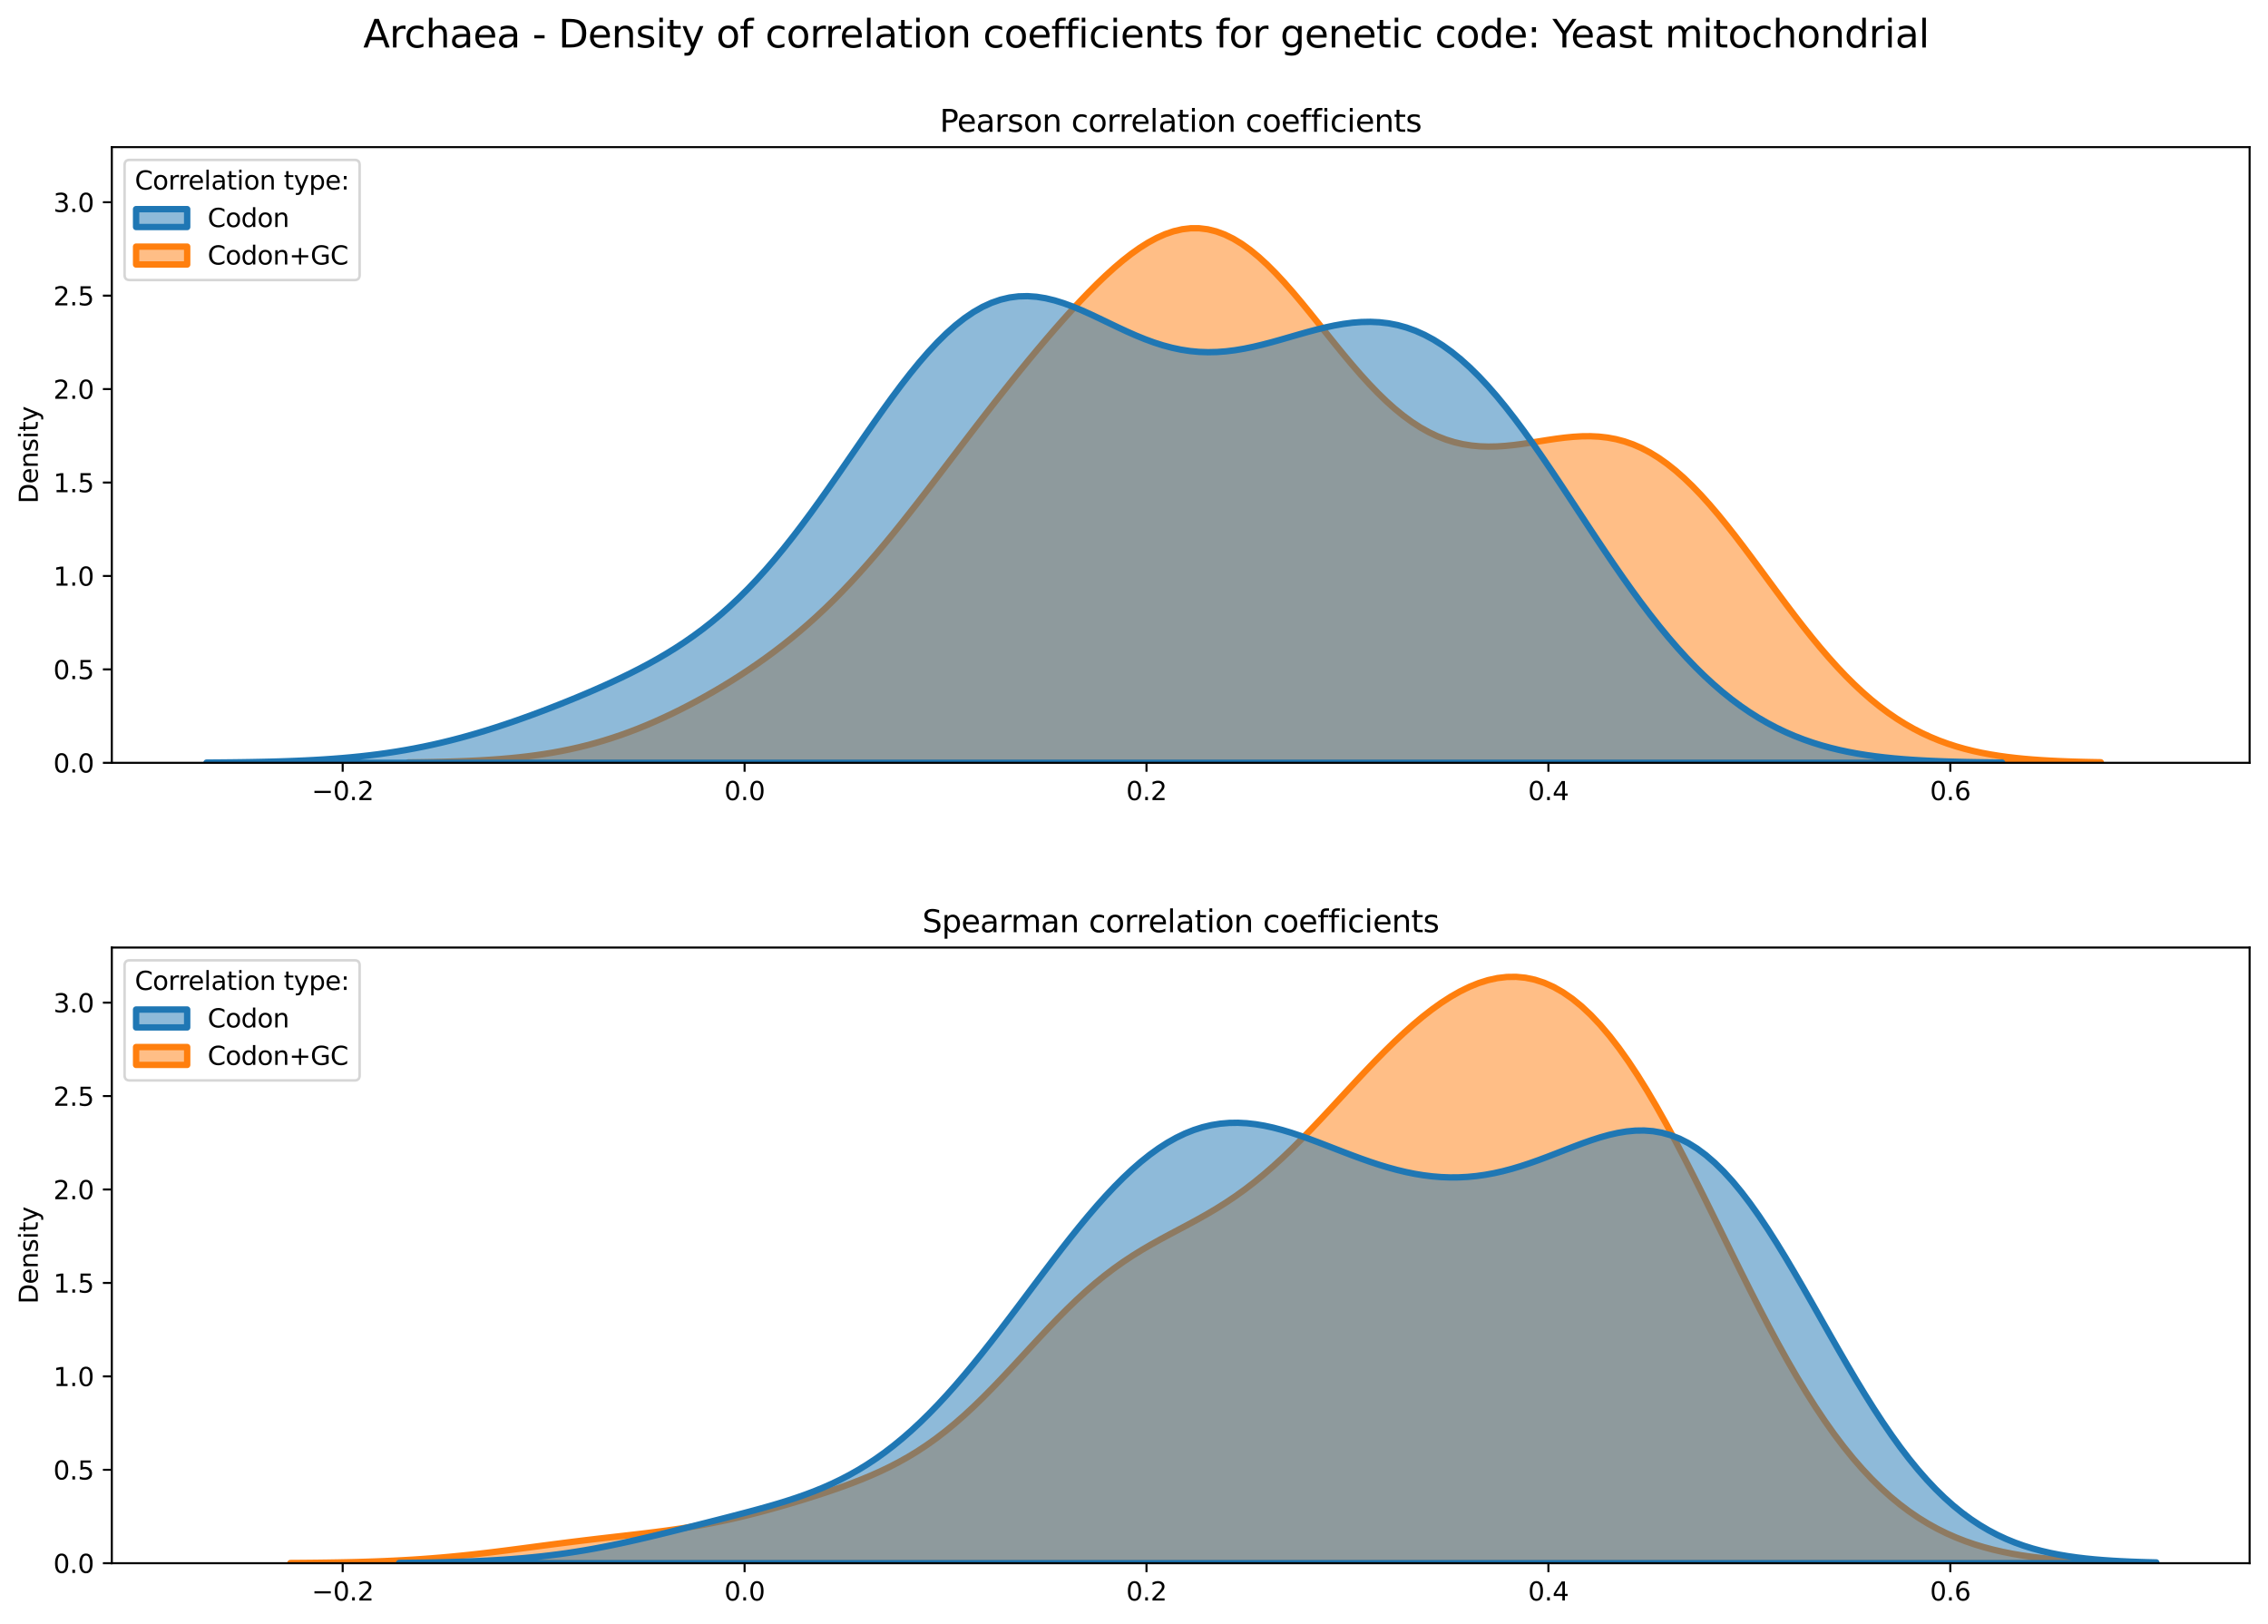 <?xml version="1.0" encoding="utf-8" standalone="no"?>
<!DOCTYPE svg PUBLIC "-//W3C//DTD SVG 1.1//EN"
  "http://www.w3.org/Graphics/SVG/1.1/DTD/svg11.dtd">
<svg xmlns:xlink="http://www.w3.org/1999/xlink" width="887.981pt" height="635.878pt" viewBox="0 0 887.981 635.878" xmlns="http://www.w3.org/2000/svg" version="1.1">
 <defs>
  <style type="text/css">*{stroke-linejoin: round; stroke-linecap: butt}</style>
 </defs>
 <g id="figure_1">
  <g id="patch_1">
   <path d="M 0 635.878 
L 887.981 635.878 
L 887.981 0 
L 0 0 
z
" style="fill: #ffffff"/>
  </g>
  <g id="axes_1">
   <g id="patch_2">
    <path d="M 43.781 298.643 
L 880.781 298.643 
L 880.781 57.6 
L 43.781 57.6 
z
" style="fill: #ffffff"/>
   </g>
   <g id="PolyCollection_1">
    <defs>
     <path id="m352eefa1a6" d="M 159.834 -337.396 
L 159.834 -337.235 
L 163.164 -337.235 
L 166.494 -337.235 
L 169.824 -337.235 
L 173.155 -337.235 
L 176.485 -337.235 
L 179.815 -337.235 
L 183.145 -337.235 
L 186.475 -337.235 
L 189.805 -337.235 
L 193.135 -337.235 
L 196.465 -337.235 
L 199.795 -337.235 
L 203.125 -337.235 
L 206.455 -337.235 
L 209.785 -337.235 
L 213.115 -337.235 
L 216.445 -337.235 
L 219.775 -337.235 
L 223.105 -337.235 
L 226.435 -337.235 
L 229.765 -337.235 
L 233.095 -337.235 
L 236.425 -337.235 
L 239.755 -337.235 
L 243.085 -337.235 
L 246.415 -337.235 
L 249.745 -337.235 
L 253.075 -337.235 
L 256.405 -337.235 
L 259.735 -337.235 
L 263.065 -337.235 
L 266.395 -337.235 
L 269.725 -337.235 
L 273.055 -337.235 
L 276.385 -337.235 
L 279.715 -337.235 
L 283.045 -337.235 
L 286.375 -337.235 
L 289.705 -337.235 
L 293.035 -337.235 
L 296.366 -337.235 
L 299.696 -337.235 
L 303.026 -337.235 
L 306.356 -337.235 
L 309.686 -337.235 
L 313.016 -337.235 
L 316.346 -337.235 
L 319.676 -337.235 
L 323.006 -337.235 
L 326.336 -337.235 
L 329.666 -337.235 
L 332.996 -337.235 
L 336.326 -337.235 
L 339.656 -337.235 
L 342.986 -337.235 
L 346.316 -337.235 
L 349.646 -337.235 
L 352.976 -337.235 
L 356.306 -337.235 
L 359.636 -337.235 
L 362.966 -337.235 
L 366.296 -337.235 
L 369.626 -337.235 
L 372.956 -337.235 
L 376.286 -337.235 
L 379.616 -337.235 
L 382.946 -337.235 
L 386.276 -337.235 
L 389.606 -337.235 
L 392.936 -337.235 
L 396.266 -337.235 
L 399.596 -337.235 
L 402.926 -337.235 
L 406.256 -337.235 
L 409.586 -337.235 
L 412.916 -337.235 
L 416.247 -337.235 
L 419.577 -337.235 
L 422.907 -337.235 
L 426.237 -337.235 
L 429.567 -337.235 
L 432.897 -337.235 
L 436.227 -337.235 
L 439.557 -337.235 
L 442.887 -337.235 
L 446.217 -337.235 
L 449.547 -337.235 
L 452.877 -337.235 
L 456.207 -337.235 
L 459.537 -337.235 
L 462.867 -337.235 
L 466.197 -337.235 
L 469.527 -337.235 
L 472.857 -337.235 
L 476.187 -337.235 
L 479.517 -337.235 
L 482.847 -337.235 
L 486.177 -337.235 
L 489.507 -337.235 
L 492.837 -337.235 
L 496.167 -337.235 
L 499.497 -337.235 
L 502.827 -337.235 
L 506.157 -337.235 
L 509.487 -337.235 
L 512.817 -337.235 
L 516.147 -337.235 
L 519.477 -337.235 
L 522.807 -337.235 
L 526.137 -337.235 
L 529.467 -337.235 
L 532.797 -337.235 
L 536.128 -337.235 
L 539.458 -337.235 
L 542.788 -337.235 
L 546.118 -337.235 
L 549.448 -337.235 
L 552.778 -337.235 
L 556.108 -337.235 
L 559.438 -337.235 
L 562.768 -337.235 
L 566.098 -337.235 
L 569.428 -337.235 
L 572.758 -337.235 
L 576.088 -337.235 
L 579.418 -337.235 
L 582.748 -337.235 
L 586.078 -337.235 
L 589.408 -337.235 
L 592.738 -337.235 
L 596.068 -337.235 
L 599.398 -337.235 
L 602.728 -337.235 
L 606.058 -337.235 
L 609.388 -337.235 
L 612.718 -337.235 
L 616.048 -337.235 
L 619.378 -337.235 
L 622.708 -337.235 
L 626.038 -337.235 
L 629.368 -337.235 
L 632.698 -337.235 
L 636.028 -337.235 
L 639.358 -337.235 
L 642.688 -337.235 
L 646.018 -337.235 
L 649.348 -337.235 
L 652.678 -337.235 
L 656.009 -337.235 
L 659.339 -337.235 
L 662.669 -337.235 
L 665.999 -337.235 
L 669.329 -337.235 
L 672.659 -337.235 
L 675.989 -337.235 
L 679.319 -337.235 
L 682.649 -337.235 
L 685.979 -337.235 
L 689.309 -337.235 
L 692.639 -337.235 
L 695.969 -337.235 
L 699.299 -337.235 
L 702.629 -337.235 
L 705.959 -337.235 
L 709.289 -337.235 
L 712.619 -337.235 
L 715.949 -337.235 
L 719.279 -337.235 
L 722.609 -337.235 
L 725.939 -337.235 
L 729.269 -337.235 
L 732.599 -337.235 
L 735.929 -337.235 
L 739.259 -337.235 
L 742.589 -337.235 
L 745.919 -337.235 
L 749.249 -337.235 
L 752.579 -337.235 
L 755.909 -337.235 
L 759.239 -337.235 
L 762.569 -337.235 
L 765.899 -337.235 
L 769.229 -337.235 
L 772.559 -337.235 
L 775.889 -337.235 
L 779.22 -337.235 
L 782.55 -337.235 
L 785.88 -337.235 
L 789.21 -337.235 
L 792.54 -337.235 
L 795.87 -337.235 
L 799.2 -337.235 
L 802.53 -337.235 
L 805.86 -337.235 
L 809.19 -337.235 
L 812.52 -337.235 
L 815.85 -337.235 
L 819.18 -337.235 
L 822.51 -337.235 
L 822.51 -337.457 
L 822.51 -337.457 
L 819.18 -337.516 
L 815.85 -337.59 
L 812.52 -337.68 
L 809.19 -337.791 
L 805.86 -337.926 
L 802.53 -338.09 
L 799.2 -338.286 
L 795.87 -338.522 
L 792.54 -338.804 
L 789.21 -339.137 
L 785.88 -339.53 
L 782.55 -339.992 
L 779.22 -340.53 
L 775.889 -341.155 
L 772.559 -341.877 
L 769.229 -342.706 
L 765.899 -343.654 
L 762.569 -344.732 
L 759.239 -345.95 
L 755.909 -347.321 
L 752.579 -348.854 
L 749.249 -350.561 
L 745.919 -352.451 
L 742.589 -354.533 
L 739.259 -356.813 
L 735.929 -359.297 
L 732.599 -361.989 
L 729.269 -364.89 
L 725.939 -368 
L 722.609 -371.314 
L 719.279 -374.827 
L 715.949 -378.528 
L 712.619 -382.406 
L 709.289 -386.445 
L 705.959 -390.626 
L 702.629 -394.928 
L 699.299 -399.327 
L 695.969 -403.795 
L 692.639 -408.305 
L 689.309 -412.826 
L 685.979 -417.325 
L 682.649 -421.77 
L 679.319 -426.127 
L 675.989 -430.366 
L 672.659 -434.453 
L 669.329 -438.36 
L 665.999 -442.058 
L 662.669 -445.522 
L 659.339 -448.731 
L 656.009 -451.666 
L 652.678 -454.314 
L 649.348 -456.665 
L 646.018 -458.714 
L 642.688 -460.46 
L 639.358 -461.908 
L 636.028 -463.064 
L 632.698 -463.944 
L 629.368 -464.562 
L 626.038 -464.94 
L 622.708 -465.1 
L 619.378 -465.07 
L 616.048 -464.878 
L 612.718 -464.554 
L 609.388 -464.13 
L 606.058 -463.638 
L 602.728 -463.112 
L 599.398 -462.585 
L 596.068 -462.089 
L 592.738 -461.655 
L 589.408 -461.315 
L 586.078 -461.099 
L 582.748 -461.033 
L 579.418 -461.144 
L 576.088 -461.455 
L 572.758 -461.989 
L 569.428 -462.763 
L 566.098 -463.794 
L 562.768 -465.094 
L 559.438 -466.674 
L 556.108 -468.537 
L 552.778 -470.688 
L 549.448 -473.122 
L 546.118 -475.833 
L 542.788 -478.81 
L 539.458 -482.037 
L 536.128 -485.493 
L 532.797 -489.153 
L 529.467 -492.989 
L 526.137 -496.965 
L 522.807 -501.045 
L 519.477 -505.188 
L 516.147 -509.352 
L 512.817 -513.491 
L 509.487 -517.56 
L 506.157 -521.512 
L 502.827 -525.303 
L 499.497 -528.889 
L 496.167 -532.228 
L 492.837 -535.283 
L 489.507 -538.02 
L 486.177 -540.409 
L 482.847 -542.427 
L 479.517 -544.056 
L 476.187 -545.283 
L 472.857 -546.102 
L 469.527 -546.51 
L 466.197 -546.513 
L 462.867 -546.12 
L 459.537 -545.346 
L 456.207 -544.207 
L 452.877 -542.725 
L 449.547 -540.923 
L 446.217 -538.826 
L 442.887 -536.46 
L 439.557 -533.85 
L 436.227 -531.023 
L 432.897 -528.001 
L 429.567 -524.809 
L 426.237 -521.466 
L 422.907 -517.991 
L 419.577 -514.4 
L 416.247 -510.707 
L 412.916 -506.924 
L 409.586 -503.059 
L 406.256 -499.121 
L 402.926 -495.116 
L 399.596 -491.05 
L 396.266 -486.926 
L 392.936 -482.751 
L 389.606 -478.528 
L 386.276 -474.262 
L 382.946 -469.96 
L 379.616 -465.628 
L 376.286 -461.274 
L 372.956 -456.907 
L 369.626 -452.538 
L 366.296 -448.178 
L 362.966 -443.839 
L 359.636 -439.532 
L 356.306 -435.272 
L 352.976 -431.071 
L 349.646 -426.942 
L 346.316 -422.896 
L 342.986 -418.944 
L 339.656 -415.096 
L 336.326 -411.359 
L 332.996 -407.741 
L 329.666 -404.245 
L 326.336 -400.875 
L 323.006 -397.631 
L 319.676 -394.513 
L 316.346 -391.519 
L 313.016 -388.645 
L 309.686 -385.885 
L 306.356 -383.236 
L 303.026 -380.691 
L 299.696 -378.244 
L 296.366 -375.889 
L 293.035 -373.619 
L 289.705 -371.431 
L 286.375 -369.318 
L 283.045 -367.278 
L 279.715 -365.307 
L 276.385 -363.404 
L 273.055 -361.567 
L 269.725 -359.796 
L 266.395 -358.091 
L 263.065 -356.454 
L 259.735 -354.885 
L 256.405 -353.386 
L 253.075 -351.959 
L 249.745 -350.606 
L 246.415 -349.329 
L 243.085 -348.127 
L 239.755 -347.003 
L 236.425 -345.955 
L 233.095 -344.985 
L 229.765 -344.091 
L 226.435 -343.271 
L 223.105 -342.524 
L 219.775 -341.846 
L 216.445 -341.236 
L 213.115 -340.689 
L 209.785 -340.201 
L 206.455 -339.77 
L 203.125 -339.39 
L 199.795 -339.057 
L 196.465 -338.768 
L 193.135 -338.518 
L 189.805 -338.303 
L 186.475 -338.119 
L 183.145 -337.963 
L 179.815 -337.831 
L 176.485 -337.721 
L 173.155 -337.629 
L 169.824 -337.552 
L 166.494 -337.489 
L 163.164 -337.438 
L 159.834 -337.396 
z
" style="stroke: #ff7f0e; stroke-width: 2.5"/>
    </defs>
    <g clip-path="url(#p384e735737)">
     <use xlink:href="#m352eefa1a6" x="0" y="635.878" style="fill: #ff7f0e; fill-opacity: 0.5; stroke: #ff7f0e; stroke-width: 2.5"/>
    </g>
   </g>
   <g id="PolyCollection_2">
    <defs>
     <path id="m051af1122f" d="M 80.864 -337.325 
L 80.864 -337.235 
L 84.396 -337.235 
L 87.929 -337.235 
L 91.461 -337.235 
L 94.994 -337.235 
L 98.527 -337.235 
L 102.059 -337.235 
L 105.592 -337.235 
L 109.124 -337.235 
L 112.657 -337.235 
L 116.19 -337.235 
L 119.722 -337.235 
L 123.255 -337.235 
L 126.787 -337.235 
L 130.32 -337.235 
L 133.853 -337.235 
L 137.385 -337.235 
L 140.918 -337.235 
L 144.45 -337.235 
L 147.983 -337.235 
L 151.516 -337.235 
L 155.048 -337.235 
L 158.581 -337.235 
L 162.113 -337.235 
L 165.646 -337.235 
L 169.179 -337.235 
L 172.711 -337.235 
L 176.244 -337.235 
L 179.776 -337.235 
L 183.309 -337.235 
L 186.842 -337.235 
L 190.374 -337.235 
L 193.907 -337.235 
L 197.439 -337.235 
L 200.972 -337.235 
L 204.505 -337.235 
L 208.037 -337.235 
L 211.57 -337.235 
L 215.102 -337.235 
L 218.635 -337.235 
L 222.168 -337.235 
L 225.7 -337.235 
L 229.233 -337.235 
L 232.765 -337.235 
L 236.298 -337.235 
L 239.831 -337.235 
L 243.363 -337.235 
L 246.896 -337.235 
L 250.428 -337.235 
L 253.961 -337.235 
L 257.494 -337.235 
L 261.026 -337.235 
L 264.559 -337.235 
L 268.091 -337.235 
L 271.624 -337.235 
L 275.157 -337.235 
L 278.689 -337.235 
L 282.222 -337.235 
L 285.754 -337.235 
L 289.287 -337.235 
L 292.82 -337.235 
L 296.352 -337.235 
L 299.885 -337.235 
L 303.417 -337.235 
L 306.95 -337.235 
L 310.483 -337.235 
L 314.015 -337.235 
L 317.548 -337.235 
L 321.08 -337.235 
L 324.613 -337.235 
L 328.146 -337.235 
L 331.678 -337.235 
L 335.211 -337.235 
L 338.743 -337.235 
L 342.276 -337.235 
L 345.809 -337.235 
L 349.341 -337.235 
L 352.874 -337.235 
L 356.406 -337.235 
L 359.939 -337.235 
L 363.472 -337.235 
L 367.004 -337.235 
L 370.537 -337.235 
L 374.069 -337.235 
L 377.602 -337.235 
L 381.135 -337.235 
L 384.667 -337.235 
L 388.2 -337.235 
L 391.732 -337.235 
L 395.265 -337.235 
L 398.798 -337.235 
L 402.33 -337.235 
L 405.863 -337.235 
L 409.395 -337.235 
L 412.928 -337.235 
L 416.461 -337.235 
L 419.993 -337.235 
L 423.526 -337.235 
L 427.058 -337.235 
L 430.591 -337.235 
L 434.124 -337.235 
L 437.656 -337.235 
L 441.189 -337.235 
L 444.721 -337.235 
L 448.254 -337.235 
L 451.787 -337.235 
L 455.319 -337.235 
L 458.852 -337.235 
L 462.384 -337.235 
L 465.917 -337.235 
L 469.45 -337.235 
L 472.982 -337.235 
L 476.515 -337.235 
L 480.047 -337.235 
L 483.58 -337.235 
L 487.113 -337.235 
L 490.645 -337.235 
L 494.178 -337.235 
L 497.71 -337.235 
L 501.243 -337.235 
L 504.776 -337.235 
L 508.308 -337.235 
L 511.841 -337.235 
L 515.373 -337.235 
L 518.906 -337.235 
L 522.439 -337.235 
L 525.971 -337.235 
L 529.504 -337.235 
L 533.037 -337.235 
L 536.569 -337.235 
L 540.102 -337.235 
L 543.634 -337.235 
L 547.167 -337.235 
L 550.7 -337.235 
L 554.232 -337.235 
L 557.765 -337.235 
L 561.297 -337.235 
L 564.83 -337.235 
L 568.363 -337.235 
L 571.895 -337.235 
L 575.428 -337.235 
L 578.96 -337.235 
L 582.493 -337.235 
L 586.026 -337.235 
L 589.558 -337.235 
L 593.091 -337.235 
L 596.623 -337.235 
L 600.156 -337.235 
L 603.689 -337.235 
L 607.221 -337.235 
L 610.754 -337.235 
L 614.286 -337.235 
L 617.819 -337.235 
L 621.352 -337.235 
L 624.884 -337.235 
L 628.417 -337.235 
L 631.949 -337.235 
L 635.482 -337.235 
L 639.015 -337.235 
L 642.547 -337.235 
L 646.08 -337.235 
L 649.612 -337.235 
L 653.145 -337.235 
L 656.678 -337.235 
L 660.21 -337.235 
L 663.743 -337.235 
L 667.275 -337.235 
L 670.808 -337.235 
L 674.341 -337.235 
L 677.873 -337.235 
L 681.406 -337.235 
L 684.938 -337.235 
L 688.471 -337.235 
L 692.004 -337.235 
L 695.536 -337.235 
L 699.069 -337.235 
L 702.601 -337.235 
L 706.134 -337.235 
L 709.667 -337.235 
L 713.199 -337.235 
L 716.732 -337.235 
L 720.264 -337.235 
L 723.797 -337.235 
L 727.33 -337.235 
L 730.862 -337.235 
L 734.395 -337.235 
L 737.927 -337.235 
L 741.46 -337.235 
L 744.993 -337.235 
L 748.525 -337.235 
L 752.058 -337.235 
L 755.59 -337.235 
L 759.123 -337.235 
L 762.656 -337.235 
L 766.188 -337.235 
L 769.721 -337.235 
L 773.253 -337.235 
L 776.786 -337.235 
L 780.319 -337.235 
L 783.851 -337.235 
L 783.851 -337.357 
L 783.851 -337.357 
L 780.319 -337.392 
L 776.786 -337.436 
L 773.253 -337.491 
L 769.721 -337.559 
L 766.188 -337.643 
L 762.656 -337.746 
L 759.123 -337.871 
L 755.59 -338.022 
L 752.058 -338.205 
L 748.525 -338.422 
L 744.993 -338.682 
L 741.46 -338.989 
L 737.927 -339.349 
L 734.395 -339.772 
L 730.862 -340.263 
L 727.33 -340.832 
L 723.797 -341.487 
L 720.264 -342.237 
L 716.732 -343.092 
L 713.199 -344.061 
L 709.667 -345.155 
L 706.134 -346.383 
L 702.601 -347.755 
L 699.069 -349.282 
L 695.536 -350.972 
L 692.004 -352.834 
L 688.471 -354.877 
L 684.938 -357.11 
L 681.406 -359.538 
L 677.873 -362.168 
L 674.341 -365.005 
L 670.808 -368.053 
L 667.275 -371.313 
L 663.743 -374.786 
L 660.21 -378.472 
L 656.678 -382.367 
L 653.145 -386.466 
L 649.612 -390.762 
L 646.08 -395.246 
L 642.547 -399.906 
L 639.015 -404.728 
L 635.482 -409.696 
L 631.949 -414.79 
L 628.417 -419.99 
L 624.884 -425.272 
L 621.352 -430.612 
L 617.819 -435.981 
L 614.286 -441.352 
L 610.754 -446.694 
L 607.221 -451.978 
L 603.689 -457.171 
L 600.156 -462.245 
L 596.623 -467.168 
L 593.091 -471.912 
L 589.558 -476.45 
L 586.026 -480.756 
L 582.493 -484.807 
L 578.96 -488.584 
L 575.428 -492.07 
L 571.895 -495.251 
L 568.363 -498.118 
L 564.83 -500.664 
L 561.297 -502.886 
L 557.765 -504.787 
L 554.232 -506.369 
L 550.7 -507.64 
L 547.167 -508.612 
L 543.634 -509.298 
L 540.102 -509.713 
L 536.569 -509.877 
L 533.037 -509.81 
L 529.504 -509.533 
L 525.971 -509.07 
L 522.439 -508.447 
L 518.906 -507.689 
L 515.373 -506.824 
L 511.841 -505.878 
L 508.308 -504.881 
L 504.776 -503.86 
L 501.243 -502.843 
L 497.71 -501.858 
L 494.178 -500.934 
L 490.645 -500.095 
L 487.113 -499.367 
L 483.58 -498.774 
L 480.047 -498.336 
L 476.515 -498.071 
L 472.982 -497.995 
L 469.45 -498.118 
L 465.917 -498.448 
L 462.384 -498.987 
L 458.852 -499.732 
L 455.319 -500.676 
L 451.787 -501.806 
L 448.254 -503.105 
L 444.721 -504.548 
L 441.189 -506.107 
L 437.656 -507.751 
L 434.124 -509.442 
L 430.591 -511.142 
L 427.058 -512.807 
L 423.526 -514.396 
L 419.993 -515.863 
L 416.461 -517.166 
L 412.928 -518.262 
L 409.395 -519.113 
L 405.863 -519.681 
L 402.33 -519.934 
L 398.798 -519.845 
L 395.265 -519.392 
L 391.732 -518.558 
L 388.2 -517.332 
L 384.667 -515.71 
L 381.135 -513.693 
L 377.602 -511.287 
L 374.069 -508.506 
L 370.537 -505.366 
L 367.004 -501.888 
L 363.472 -498.098 
L 359.939 -494.025 
L 356.406 -489.699 
L 352.874 -485.154 
L 349.341 -480.423 
L 345.809 -475.543 
L 342.276 -470.548 
L 338.743 -465.473 
L 335.211 -460.353 
L 331.678 -455.221 
L 328.146 -450.108 
L 324.613 -445.044 
L 321.08 -440.057 
L 317.548 -435.171 
L 314.015 -430.409 
L 310.483 -425.79 
L 306.95 -421.332 
L 303.417 -417.046 
L 299.885 -412.945 
L 296.352 -409.034 
L 292.82 -405.318 
L 289.287 -401.798 
L 285.754 -398.472 
L 282.222 -395.337 
L 278.689 -392.385 
L 275.157 -389.608 
L 271.624 -386.997 
L 268.091 -384.54 
L 264.559 -382.225 
L 261.026 -380.039 
L 257.494 -377.97 
L 253.961 -376.005 
L 250.428 -374.132 
L 246.896 -372.341 
L 243.363 -370.619 
L 239.831 -368.96 
L 236.298 -367.354 
L 232.765 -365.795 
L 229.233 -364.278 
L 225.7 -362.798 
L 222.168 -361.354 
L 218.635 -359.943 
L 215.102 -358.564 
L 211.57 -357.218 
L 208.037 -355.907 
L 204.505 -354.63 
L 200.972 -353.391 
L 197.439 -352.192 
L 193.907 -351.034 
L 190.374 -349.922 
L 186.842 -348.856 
L 183.309 -347.838 
L 179.776 -346.872 
L 176.244 -345.958 
L 172.711 -345.098 
L 169.179 -344.293 
L 165.646 -343.541 
L 162.113 -342.845 
L 158.581 -342.202 
L 155.048 -341.613 
L 151.516 -341.074 
L 147.983 -340.586 
L 144.45 -340.145 
L 140.918 -339.749 
L 137.385 -339.396 
L 133.853 -339.083 
L 130.32 -338.807 
L 126.787 -338.565 
L 123.255 -338.354 
L 119.722 -338.171 
L 116.19 -338.014 
L 112.657 -337.88 
L 109.124 -337.766 
L 105.592 -337.669 
L 102.059 -337.588 
L 98.527 -337.52 
L 94.994 -337.464 
L 91.461 -337.418 
L 87.929 -337.381 
L 84.396 -337.35 
L 80.864 -337.325 
z
" style="stroke: #1f77b4; stroke-width: 2.5"/>
    </defs>
    <g clip-path="url(#p384e735737)">
     <use xlink:href="#m051af1122f" x="0" y="635.878" style="fill: #1f77b4; fill-opacity: 0.5; stroke: #1f77b4; stroke-width: 2.5"/>
    </g>
   </g>
   <g id="matplotlib.axis_1">
    <g id="xtick_1">
     <g id="line2d_1">
      <defs>
       <path id="m5a9815d43c" d="M 0 0 
L 0 3.5 
" style="stroke: #000000; stroke-width: 0.8"/>
      </defs>
      <g>
       <use xlink:href="#m5a9815d43c" x="134.168" y="298.643" style="stroke: #000000; stroke-width: 0.8"/>
      </g>
     </g>
     <g id="text_1">
      <!-- −0.2 -->
      <g transform="translate(122.027 313.242) scale(0.1 -0.1)">
       <defs>
        <path id="DejaVuSans-2212" d="M 678 2272 
L 4684 2272 
L 4684 1741 
L 678 1741 
L 678 2272 
z
" transform="scale(0.016)"/>
        <path id="DejaVuSans-30" d="M 2034 4250 
Q 1547 4250 1301 3770 
Q 1056 3291 1056 2328 
Q 1056 1369 1301 889 
Q 1547 409 2034 409 
Q 2525 409 2770 889 
Q 3016 1369 3016 2328 
Q 3016 3291 2770 3770 
Q 2525 4250 2034 4250 
z
M 2034 4750 
Q 2819 4750 3233 4129 
Q 3647 3509 3647 2328 
Q 3647 1150 3233 529 
Q 2819 -91 2034 -91 
Q 1250 -91 836 529 
Q 422 1150 422 2328 
Q 422 3509 836 4129 
Q 1250 4750 2034 4750 
z
" transform="scale(0.016)"/>
        <path id="DejaVuSans-2e" d="M 684 794 
L 1344 794 
L 1344 0 
L 684 0 
L 684 794 
z
" transform="scale(0.016)"/>
        <path id="DejaVuSans-32" d="M 1228 531 
L 3431 531 
L 3431 0 
L 469 0 
L 469 531 
Q 828 903 1448 1529 
Q 2069 2156 2228 2338 
Q 2531 2678 2651 2914 
Q 2772 3150 2772 3378 
Q 2772 3750 2511 3984 
Q 2250 4219 1831 4219 
Q 1534 4219 1204 4116 
Q 875 4013 500 3803 
L 500 4441 
Q 881 4594 1212 4672 
Q 1544 4750 1819 4750 
Q 2544 4750 2975 4387 
Q 3406 4025 3406 3419 
Q 3406 3131 3298 2873 
Q 3191 2616 2906 2266 
Q 2828 2175 2409 1742 
Q 1991 1309 1228 531 
z
" transform="scale(0.016)"/>
       </defs>
       <use xlink:href="#DejaVuSans-2212"/>
       <use xlink:href="#DejaVuSans-30" x="83.789"/>
       <use xlink:href="#DejaVuSans-2e" x="147.412"/>
       <use xlink:href="#DejaVuSans-32" x="179.199"/>
      </g>
     </g>
    </g>
    <g id="xtick_2">
     <g id="line2d_2">
      <g>
       <use xlink:href="#m5a9815d43c" x="291.525" y="298.643" style="stroke: #000000; stroke-width: 0.8"/>
      </g>
     </g>
     <g id="text_2">
      <!-- 0.0 -->
      <g transform="translate(283.573 313.242) scale(0.1 -0.1)">
       <use xlink:href="#DejaVuSans-30"/>
       <use xlink:href="#DejaVuSans-2e" x="63.623"/>
       <use xlink:href="#DejaVuSans-30" x="95.41"/>
      </g>
     </g>
    </g>
    <g id="xtick_3">
     <g id="line2d_3">
      <g>
       <use xlink:href="#m5a9815d43c" x="448.881" y="298.643" style="stroke: #000000; stroke-width: 0.8"/>
      </g>
     </g>
     <g id="text_3">
      <!-- 0.2 -->
      <g transform="translate(440.93 313.242) scale(0.1 -0.1)">
       <use xlink:href="#DejaVuSans-30"/>
       <use xlink:href="#DejaVuSans-2e" x="63.623"/>
       <use xlink:href="#DejaVuSans-32" x="95.41"/>
      </g>
     </g>
    </g>
    <g id="xtick_4">
     <g id="line2d_4">
      <g>
       <use xlink:href="#m5a9815d43c" x="606.238" y="298.643" style="stroke: #000000; stroke-width: 0.8"/>
      </g>
     </g>
     <g id="text_4">
      <!-- 0.4 -->
      <g transform="translate(598.286 313.242) scale(0.1 -0.1)">
       <defs>
        <path id="DejaVuSans-34" d="M 2419 4116 
L 825 1625 
L 2419 1625 
L 2419 4116 
z
M 2253 4666 
L 3047 4666 
L 3047 1625 
L 3713 1625 
L 3713 1100 
L 3047 1100 
L 3047 0 
L 2419 0 
L 2419 1100 
L 313 1100 
L 313 1709 
L 2253 4666 
z
" transform="scale(0.016)"/>
       </defs>
       <use xlink:href="#DejaVuSans-30"/>
       <use xlink:href="#DejaVuSans-2e" x="63.623"/>
       <use xlink:href="#DejaVuSans-34" x="95.41"/>
      </g>
     </g>
    </g>
    <g id="xtick_5">
     <g id="line2d_5">
      <g>
       <use xlink:href="#m5a9815d43c" x="763.595" y="298.643" style="stroke: #000000; stroke-width: 0.8"/>
      </g>
     </g>
     <g id="text_5">
      <!-- 0.6 -->
      <g transform="translate(755.643 313.242) scale(0.1 -0.1)">
       <defs>
        <path id="DejaVuSans-36" d="M 2113 2584 
Q 1688 2584 1439 2293 
Q 1191 2003 1191 1497 
Q 1191 994 1439 701 
Q 1688 409 2113 409 
Q 2538 409 2786 701 
Q 3034 994 3034 1497 
Q 3034 2003 2786 2293 
Q 2538 2584 2113 2584 
z
M 3366 4563 
L 3366 3988 
Q 3128 4100 2886 4159 
Q 2644 4219 2406 4219 
Q 1781 4219 1451 3797 
Q 1122 3375 1075 2522 
Q 1259 2794 1537 2939 
Q 1816 3084 2150 3084 
Q 2853 3084 3261 2657 
Q 3669 2231 3669 1497 
Q 3669 778 3244 343 
Q 2819 -91 2113 -91 
Q 1303 -91 875 529 
Q 447 1150 447 2328 
Q 447 3434 972 4092 
Q 1497 4750 2381 4750 
Q 2619 4750 2861 4703 
Q 3103 4656 3366 4563 
z
" transform="scale(0.016)"/>
       </defs>
       <use xlink:href="#DejaVuSans-30"/>
       <use xlink:href="#DejaVuSans-2e" x="63.623"/>
       <use xlink:href="#DejaVuSans-36" x="95.41"/>
      </g>
     </g>
    </g>
   </g>
   <g id="matplotlib.axis_2">
    <g id="ytick_1">
     <g id="line2d_6">
      <defs>
       <path id="m660160a34f" d="M 0 0 
L -3.5 0 
" style="stroke: #000000; stroke-width: 0.8"/>
      </defs>
      <g>
       <use xlink:href="#m660160a34f" x="43.781" y="298.643" style="stroke: #000000; stroke-width: 0.8"/>
      </g>
     </g>
     <g id="text_6">
      <!-- 0.0 -->
      <g transform="translate(20.878 302.443) scale(0.1 -0.1)">
       <use xlink:href="#DejaVuSans-30"/>
       <use xlink:href="#DejaVuSans-2e" x="63.623"/>
       <use xlink:href="#DejaVuSans-30" x="95.41"/>
      </g>
     </g>
    </g>
    <g id="ytick_2">
     <g id="line2d_7">
      <g>
       <use xlink:href="#m660160a34f" x="43.781" y="262.065" style="stroke: #000000; stroke-width: 0.8"/>
      </g>
     </g>
     <g id="text_7">
      <!-- 0.5 -->
      <g transform="translate(20.878 265.864) scale(0.1 -0.1)">
       <defs>
        <path id="DejaVuSans-35" d="M 691 4666 
L 3169 4666 
L 3169 4134 
L 1269 4134 
L 1269 2991 
Q 1406 3038 1543 3061 
Q 1681 3084 1819 3084 
Q 2600 3084 3056 2656 
Q 3513 2228 3513 1497 
Q 3513 744 3044 326 
Q 2575 -91 1722 -91 
Q 1428 -91 1123 -41 
Q 819 9 494 109 
L 494 744 
Q 775 591 1075 516 
Q 1375 441 1709 441 
Q 2250 441 2565 725 
Q 2881 1009 2881 1497 
Q 2881 1984 2565 2268 
Q 2250 2553 1709 2553 
Q 1456 2553 1204 2497 
Q 953 2441 691 2322 
L 691 4666 
z
" transform="scale(0.016)"/>
       </defs>
       <use xlink:href="#DejaVuSans-30"/>
       <use xlink:href="#DejaVuSans-2e" x="63.623"/>
       <use xlink:href="#DejaVuSans-35" x="95.41"/>
      </g>
     </g>
    </g>
    <g id="ytick_3">
     <g id="line2d_8">
      <g>
       <use xlink:href="#m660160a34f" x="43.781" y="225.487" style="stroke: #000000; stroke-width: 0.8"/>
      </g>
     </g>
     <g id="text_8">
      <!-- 1.0 -->
      <g transform="translate(20.878 229.286) scale(0.1 -0.1)">
       <defs>
        <path id="DejaVuSans-31" d="M 794 531 
L 1825 531 
L 1825 4091 
L 703 3866 
L 703 4441 
L 1819 4666 
L 2450 4666 
L 2450 531 
L 3481 531 
L 3481 0 
L 794 0 
L 794 531 
z
" transform="scale(0.016)"/>
       </defs>
       <use xlink:href="#DejaVuSans-31"/>
       <use xlink:href="#DejaVuSans-2e" x="63.623"/>
       <use xlink:href="#DejaVuSans-30" x="95.41"/>
      </g>
     </g>
    </g>
    <g id="ytick_4">
     <g id="line2d_9">
      <g>
       <use xlink:href="#m660160a34f" x="43.781" y="188.908" style="stroke: #000000; stroke-width: 0.8"/>
      </g>
     </g>
     <g id="text_9">
      <!-- 1.5 -->
      <g transform="translate(20.878 192.708) scale(0.1 -0.1)">
       <use xlink:href="#DejaVuSans-31"/>
       <use xlink:href="#DejaVuSans-2e" x="63.623"/>
       <use xlink:href="#DejaVuSans-35" x="95.41"/>
      </g>
     </g>
    </g>
    <g id="ytick_5">
     <g id="line2d_10">
      <g>
       <use xlink:href="#m660160a34f" x="43.781" y="152.33" style="stroke: #000000; stroke-width: 0.8"/>
      </g>
     </g>
     <g id="text_10">
      <!-- 2.0 -->
      <g transform="translate(20.878 156.129) scale(0.1 -0.1)">
       <use xlink:href="#DejaVuSans-32"/>
       <use xlink:href="#DejaVuSans-2e" x="63.623"/>
       <use xlink:href="#DejaVuSans-30" x="95.41"/>
      </g>
     </g>
    </g>
    <g id="ytick_6">
     <g id="line2d_11">
      <g>
       <use xlink:href="#m660160a34f" x="43.781" y="115.752" style="stroke: #000000; stroke-width: 0.8"/>
      </g>
     </g>
     <g id="text_11">
      <!-- 2.5 -->
      <g transform="translate(20.878 119.551) scale(0.1 -0.1)">
       <use xlink:href="#DejaVuSans-32"/>
       <use xlink:href="#DejaVuSans-2e" x="63.623"/>
       <use xlink:href="#DejaVuSans-35" x="95.41"/>
      </g>
     </g>
    </g>
    <g id="ytick_7">
     <g id="line2d_12">
      <g>
       <use xlink:href="#m660160a34f" x="43.781" y="79.173" style="stroke: #000000; stroke-width: 0.8"/>
      </g>
     </g>
     <g id="text_12">
      <!-- 3.0 -->
      <g transform="translate(20.878 82.972) scale(0.1 -0.1)">
       <defs>
        <path id="DejaVuSans-33" d="M 2597 2516 
Q 3050 2419 3304 2112 
Q 3559 1806 3559 1356 
Q 3559 666 3084 287 
Q 2609 -91 1734 -91 
Q 1441 -91 1130 -33 
Q 819 25 488 141 
L 488 750 
Q 750 597 1062 519 
Q 1375 441 1716 441 
Q 2309 441 2620 675 
Q 2931 909 2931 1356 
Q 2931 1769 2642 2001 
Q 2353 2234 1838 2234 
L 1294 2234 
L 1294 2753 
L 1863 2753 
Q 2328 2753 2575 2939 
Q 2822 3125 2822 3475 
Q 2822 3834 2567 4026 
Q 2313 4219 1838 4219 
Q 1578 4219 1281 4162 
Q 984 4106 628 3988 
L 628 4550 
Q 988 4650 1302 4700 
Q 1616 4750 1894 4750 
Q 2613 4750 3031 4423 
Q 3450 4097 3450 3541 
Q 3450 3153 3228 2886 
Q 3006 2619 2597 2516 
z
" transform="scale(0.016)"/>
       </defs>
       <use xlink:href="#DejaVuSans-33"/>
       <use xlink:href="#DejaVuSans-2e" x="63.623"/>
       <use xlink:href="#DejaVuSans-30" x="95.41"/>
      </g>
     </g>
    </g>
    <g id="text_13">
     <!-- Density -->
     <g transform="translate(14.798 197.13) rotate(-90) scale(0.1 -0.1)">
      <defs>
       <path id="DejaVuSans-44" d="M 1259 4147 
L 1259 519 
L 2022 519 
Q 2988 519 3436 956 
Q 3884 1394 3884 2338 
Q 3884 3275 3436 3711 
Q 2988 4147 2022 4147 
L 1259 4147 
z
M 628 4666 
L 1925 4666 
Q 3281 4666 3915 4102 
Q 4550 3538 4550 2338 
Q 4550 1131 3912 565 
Q 3275 0 1925 0 
L 628 0 
L 628 4666 
z
" transform="scale(0.016)"/>
       <path id="DejaVuSans-65" d="M 3597 1894 
L 3597 1613 
L 953 1613 
Q 991 1019 1311 708 
Q 1631 397 2203 397 
Q 2534 397 2845 478 
Q 3156 559 3463 722 
L 3463 178 
Q 3153 47 2828 -22 
Q 2503 -91 2169 -91 
Q 1331 -91 842 396 
Q 353 884 353 1716 
Q 353 2575 817 3079 
Q 1281 3584 2069 3584 
Q 2775 3584 3186 3129 
Q 3597 2675 3597 1894 
z
M 3022 2063 
Q 3016 2534 2758 2815 
Q 2500 3097 2075 3097 
Q 1594 3097 1305 2825 
Q 1016 2553 972 2059 
L 3022 2063 
z
" transform="scale(0.016)"/>
       <path id="DejaVuSans-6e" d="M 3513 2113 
L 3513 0 
L 2938 0 
L 2938 2094 
Q 2938 2591 2744 2837 
Q 2550 3084 2163 3084 
Q 1697 3084 1428 2787 
Q 1159 2491 1159 1978 
L 1159 0 
L 581 0 
L 581 3500 
L 1159 3500 
L 1159 2956 
Q 1366 3272 1645 3428 
Q 1925 3584 2291 3584 
Q 2894 3584 3203 3211 
Q 3513 2838 3513 2113 
z
" transform="scale(0.016)"/>
       <path id="DejaVuSans-73" d="M 2834 3397 
L 2834 2853 
Q 2591 2978 2328 3040 
Q 2066 3103 1784 3103 
Q 1356 3103 1142 2972 
Q 928 2841 928 2578 
Q 928 2378 1081 2264 
Q 1234 2150 1697 2047 
L 1894 2003 
Q 2506 1872 2764 1633 
Q 3022 1394 3022 966 
Q 3022 478 2636 193 
Q 2250 -91 1575 -91 
Q 1294 -91 989 -36 
Q 684 19 347 128 
L 347 722 
Q 666 556 975 473 
Q 1284 391 1588 391 
Q 1994 391 2212 530 
Q 2431 669 2431 922 
Q 2431 1156 2273 1281 
Q 2116 1406 1581 1522 
L 1381 1569 
Q 847 1681 609 1914 
Q 372 2147 372 2553 
Q 372 3047 722 3315 
Q 1072 3584 1716 3584 
Q 2034 3584 2315 3537 
Q 2597 3491 2834 3397 
z
" transform="scale(0.016)"/>
       <path id="DejaVuSans-69" d="M 603 3500 
L 1178 3500 
L 1178 0 
L 603 0 
L 603 3500 
z
M 603 4863 
L 1178 4863 
L 1178 4134 
L 603 4134 
L 603 4863 
z
" transform="scale(0.016)"/>
       <path id="DejaVuSans-74" d="M 1172 4494 
L 1172 3500 
L 2356 3500 
L 2356 3053 
L 1172 3053 
L 1172 1153 
Q 1172 725 1289 603 
Q 1406 481 1766 481 
L 2356 481 
L 2356 0 
L 1766 0 
Q 1100 0 847 248 
Q 594 497 594 1153 
L 594 3053 
L 172 3053 
L 172 3500 
L 594 3500 
L 594 4494 
L 1172 4494 
z
" transform="scale(0.016)"/>
       <path id="DejaVuSans-79" d="M 2059 -325 
Q 1816 -950 1584 -1140 
Q 1353 -1331 966 -1331 
L 506 -1331 
L 506 -850 
L 844 -850 
Q 1081 -850 1212 -737 
Q 1344 -625 1503 -206 
L 1606 56 
L 191 3500 
L 800 3500 
L 1894 763 
L 2988 3500 
L 3597 3500 
L 2059 -325 
z
" transform="scale(0.016)"/>
      </defs>
      <use xlink:href="#DejaVuSans-44"/>
      <use xlink:href="#DejaVuSans-65" x="77.002"/>
      <use xlink:href="#DejaVuSans-6e" x="138.525"/>
      <use xlink:href="#DejaVuSans-73" x="201.904"/>
      <use xlink:href="#DejaVuSans-69" x="254.004"/>
      <use xlink:href="#DejaVuSans-74" x="281.787"/>
      <use xlink:href="#DejaVuSans-79" x="320.996"/>
     </g>
    </g>
   </g>
   <g id="patch_3">
    <path d="M 43.781 298.643 
L 43.781 57.6 
" style="fill: none; stroke: #000000; stroke-width: 0.8; stroke-linejoin: miter; stroke-linecap: square"/>
   </g>
   <g id="patch_4">
    <path d="M 880.781 298.643 
L 880.781 57.6 
" style="fill: none; stroke: #000000; stroke-width: 0.8; stroke-linejoin: miter; stroke-linecap: square"/>
   </g>
   <g id="patch_5">
    <path d="M 43.781 298.643 
L 880.781 298.643 
" style="fill: none; stroke: #000000; stroke-width: 0.8; stroke-linejoin: miter; stroke-linecap: square"/>
   </g>
   <g id="patch_6">
    <path d="M 43.781 57.6 
L 880.781 57.6 
" style="fill: none; stroke: #000000; stroke-width: 0.8; stroke-linejoin: miter; stroke-linecap: square"/>
   </g>
   <g id="text_14">
    <!-- Pearson correlation coefficients -->
    <g transform="translate(367.949 51.6) scale(0.12 -0.12)">
     <defs>
      <path id="DejaVuSans-50" d="M 1259 4147 
L 1259 2394 
L 2053 2394 
Q 2494 2394 2734 2622 
Q 2975 2850 2975 3272 
Q 2975 3691 2734 3919 
Q 2494 4147 2053 4147 
L 1259 4147 
z
M 628 4666 
L 2053 4666 
Q 2838 4666 3239 4311 
Q 3641 3956 3641 3272 
Q 3641 2581 3239 2228 
Q 2838 1875 2053 1875 
L 1259 1875 
L 1259 0 
L 628 0 
L 628 4666 
z
" transform="scale(0.016)"/>
      <path id="DejaVuSans-61" d="M 2194 1759 
Q 1497 1759 1228 1600 
Q 959 1441 959 1056 
Q 959 750 1161 570 
Q 1363 391 1709 391 
Q 2188 391 2477 730 
Q 2766 1069 2766 1631 
L 2766 1759 
L 2194 1759 
z
M 3341 1997 
L 3341 0 
L 2766 0 
L 2766 531 
Q 2569 213 2275 61 
Q 1981 -91 1556 -91 
Q 1019 -91 701 211 
Q 384 513 384 1019 
Q 384 1609 779 1909 
Q 1175 2209 1959 2209 
L 2766 2209 
L 2766 2266 
Q 2766 2663 2505 2880 
Q 2244 3097 1772 3097 
Q 1472 3097 1187 3025 
Q 903 2953 641 2809 
L 641 3341 
Q 956 3463 1253 3523 
Q 1550 3584 1831 3584 
Q 2591 3584 2966 3190 
Q 3341 2797 3341 1997 
z
" transform="scale(0.016)"/>
      <path id="DejaVuSans-72" d="M 2631 2963 
Q 2534 3019 2420 3045 
Q 2306 3072 2169 3072 
Q 1681 3072 1420 2755 
Q 1159 2438 1159 1844 
L 1159 0 
L 581 0 
L 581 3500 
L 1159 3500 
L 1159 2956 
Q 1341 3275 1631 3429 
Q 1922 3584 2338 3584 
Q 2397 3584 2469 3576 
Q 2541 3569 2628 3553 
L 2631 2963 
z
" transform="scale(0.016)"/>
      <path id="DejaVuSans-6f" d="M 1959 3097 
Q 1497 3097 1228 2736 
Q 959 2375 959 1747 
Q 959 1119 1226 758 
Q 1494 397 1959 397 
Q 2419 397 2687 759 
Q 2956 1122 2956 1747 
Q 2956 2369 2687 2733 
Q 2419 3097 1959 3097 
z
M 1959 3584 
Q 2709 3584 3137 3096 
Q 3566 2609 3566 1747 
Q 3566 888 3137 398 
Q 2709 -91 1959 -91 
Q 1206 -91 779 398 
Q 353 888 353 1747 
Q 353 2609 779 3096 
Q 1206 3584 1959 3584 
z
" transform="scale(0.016)"/>
      <path id="DejaVuSans-20" transform="scale(0.016)"/>
      <path id="DejaVuSans-63" d="M 3122 3366 
L 3122 2828 
Q 2878 2963 2633 3030 
Q 2388 3097 2138 3097 
Q 1578 3097 1268 2742 
Q 959 2388 959 1747 
Q 959 1106 1268 751 
Q 1578 397 2138 397 
Q 2388 397 2633 464 
Q 2878 531 3122 666 
L 3122 134 
Q 2881 22 2623 -34 
Q 2366 -91 2075 -91 
Q 1284 -91 818 406 
Q 353 903 353 1747 
Q 353 2603 823 3093 
Q 1294 3584 2113 3584 
Q 2378 3584 2631 3529 
Q 2884 3475 3122 3366 
z
" transform="scale(0.016)"/>
      <path id="DejaVuSans-6c" d="M 603 4863 
L 1178 4863 
L 1178 0 
L 603 0 
L 603 4863 
z
" transform="scale(0.016)"/>
      <path id="DejaVuSans-66" d="M 2375 4863 
L 2375 4384 
L 1825 4384 
Q 1516 4384 1395 4259 
Q 1275 4134 1275 3809 
L 1275 3500 
L 2222 3500 
L 2222 3053 
L 1275 3053 
L 1275 0 
L 697 0 
L 697 3053 
L 147 3053 
L 147 3500 
L 697 3500 
L 697 3744 
Q 697 4328 969 4595 
Q 1241 4863 1831 4863 
L 2375 4863 
z
" transform="scale(0.016)"/>
     </defs>
     <use xlink:href="#DejaVuSans-50"/>
     <use xlink:href="#DejaVuSans-65" x="56.678"/>
     <use xlink:href="#DejaVuSans-61" x="118.201"/>
     <use xlink:href="#DejaVuSans-72" x="179.48"/>
     <use xlink:href="#DejaVuSans-73" x="220.594"/>
     <use xlink:href="#DejaVuSans-6f" x="272.693"/>
     <use xlink:href="#DejaVuSans-6e" x="333.875"/>
     <use xlink:href="#DejaVuSans-20" x="397.254"/>
     <use xlink:href="#DejaVuSans-63" x="429.041"/>
     <use xlink:href="#DejaVuSans-6f" x="484.021"/>
     <use xlink:href="#DejaVuSans-72" x="545.203"/>
     <use xlink:href="#DejaVuSans-72" x="584.566"/>
     <use xlink:href="#DejaVuSans-65" x="623.43"/>
     <use xlink:href="#DejaVuSans-6c" x="684.953"/>
     <use xlink:href="#DejaVuSans-61" x="712.736"/>
     <use xlink:href="#DejaVuSans-74" x="774.016"/>
     <use xlink:href="#DejaVuSans-69" x="813.225"/>
     <use xlink:href="#DejaVuSans-6f" x="841.008"/>
     <use xlink:href="#DejaVuSans-6e" x="902.189"/>
     <use xlink:href="#DejaVuSans-20" x="965.568"/>
     <use xlink:href="#DejaVuSans-63" x="997.355"/>
     <use xlink:href="#DejaVuSans-6f" x="1052.336"/>
     <use xlink:href="#DejaVuSans-65" x="1113.518"/>
     <use xlink:href="#DejaVuSans-66" x="1175.041"/>
     <use xlink:href="#DejaVuSans-66" x="1210.246"/>
     <use xlink:href="#DejaVuSans-69" x="1245.451"/>
     <use xlink:href="#DejaVuSans-63" x="1273.234"/>
     <use xlink:href="#DejaVuSans-69" x="1328.215"/>
     <use xlink:href="#DejaVuSans-65" x="1355.998"/>
     <use xlink:href="#DejaVuSans-6e" x="1417.521"/>
     <use xlink:href="#DejaVuSans-74" x="1480.9"/>
     <use xlink:href="#DejaVuSans-73" x="1520.109"/>
    </g>
   </g>
   <g id="legend_1">
    <g id="patch_7">
     <path d="M 50.781 109.634 
L 138.806 109.634 
Q 140.806 109.634 140.806 107.634 
L 140.806 64.6 
Q 140.806 62.6 138.806 62.6 
L 50.781 62.6 
Q 48.781 62.6 48.781 64.6 
L 48.781 107.634 
Q 48.781 109.634 50.781 109.634 
z
" style="fill: #ffffff; opacity: 0.8; stroke: #cccccc; stroke-linejoin: miter"/>
    </g>
    <g id="text_15">
     <!-- Correlation type: -->
     <g transform="translate(52.781 74.198) scale(0.1 -0.1)">
      <defs>
       <path id="DejaVuSans-43" d="M 4122 4306 
L 4122 3641 
Q 3803 3938 3442 4084 
Q 3081 4231 2675 4231 
Q 1875 4231 1450 3742 
Q 1025 3253 1025 2328 
Q 1025 1406 1450 917 
Q 1875 428 2675 428 
Q 3081 428 3442 575 
Q 3803 722 4122 1019 
L 4122 359 
Q 3791 134 3420 21 
Q 3050 -91 2638 -91 
Q 1578 -91 968 557 
Q 359 1206 359 2328 
Q 359 3453 968 4101 
Q 1578 4750 2638 4750 
Q 3056 4750 3426 4639 
Q 3797 4528 4122 4306 
z
" transform="scale(0.016)"/>
       <path id="DejaVuSans-70" d="M 1159 525 
L 1159 -1331 
L 581 -1331 
L 581 3500 
L 1159 3500 
L 1159 2969 
Q 1341 3281 1617 3432 
Q 1894 3584 2278 3584 
Q 2916 3584 3314 3078 
Q 3713 2572 3713 1747 
Q 3713 922 3314 415 
Q 2916 -91 2278 -91 
Q 1894 -91 1617 61 
Q 1341 213 1159 525 
z
M 3116 1747 
Q 3116 2381 2855 2742 
Q 2594 3103 2138 3103 
Q 1681 3103 1420 2742 
Q 1159 2381 1159 1747 
Q 1159 1113 1420 752 
Q 1681 391 2138 391 
Q 2594 391 2855 752 
Q 3116 1113 3116 1747 
z
" transform="scale(0.016)"/>
       <path id="DejaVuSans-3a" d="M 750 794 
L 1409 794 
L 1409 0 
L 750 0 
L 750 794 
z
M 750 3309 
L 1409 3309 
L 1409 2516 
L 750 2516 
L 750 3309 
z
" transform="scale(0.016)"/>
      </defs>
      <use xlink:href="#DejaVuSans-43"/>
      <use xlink:href="#DejaVuSans-6f" x="69.824"/>
      <use xlink:href="#DejaVuSans-72" x="131.006"/>
      <use xlink:href="#DejaVuSans-72" x="170.369"/>
      <use xlink:href="#DejaVuSans-65" x="209.232"/>
      <use xlink:href="#DejaVuSans-6c" x="270.756"/>
      <use xlink:href="#DejaVuSans-61" x="298.539"/>
      <use xlink:href="#DejaVuSans-74" x="359.818"/>
      <use xlink:href="#DejaVuSans-69" x="399.027"/>
      <use xlink:href="#DejaVuSans-6f" x="426.811"/>
      <use xlink:href="#DejaVuSans-6e" x="487.992"/>
      <use xlink:href="#DejaVuSans-20" x="551.371"/>
      <use xlink:href="#DejaVuSans-74" x="583.158"/>
      <use xlink:href="#DejaVuSans-79" x="622.367"/>
      <use xlink:href="#DejaVuSans-70" x="681.547"/>
      <use xlink:href="#DejaVuSans-65" x="745.023"/>
      <use xlink:href="#DejaVuSans-3a" x="806.547"/>
     </g>
    </g>
    <g id="patch_8">
     <path d="M 53.285 88.877 
L 73.285 88.877 
L 73.285 81.877 
L 53.285 81.877 
z
" style="fill: #1f77b4; fill-opacity: 0.5; stroke: #1f77b4; stroke-width: 2.5; stroke-linejoin: miter"/>
    </g>
    <g id="text_16">
     <!-- Codon -->
     <g transform="translate(81.285 88.877) scale(0.1 -0.1)">
      <defs>
       <path id="DejaVuSans-64" d="M 2906 2969 
L 2906 4863 
L 3481 4863 
L 3481 0 
L 2906 0 
L 2906 525 
Q 2725 213 2448 61 
Q 2172 -91 1784 -91 
Q 1150 -91 751 415 
Q 353 922 353 1747 
Q 353 2572 751 3078 
Q 1150 3584 1784 3584 
Q 2172 3584 2448 3432 
Q 2725 3281 2906 2969 
z
M 947 1747 
Q 947 1113 1208 752 
Q 1469 391 1925 391 
Q 2381 391 2643 752 
Q 2906 1113 2906 1747 
Q 2906 2381 2643 2742 
Q 2381 3103 1925 3103 
Q 1469 3103 1208 2742 
Q 947 2381 947 1747 
z
" transform="scale(0.016)"/>
      </defs>
      <use xlink:href="#DejaVuSans-43"/>
      <use xlink:href="#DejaVuSans-6f" x="69.824"/>
      <use xlink:href="#DejaVuSans-64" x="131.006"/>
      <use xlink:href="#DejaVuSans-6f" x="194.482"/>
      <use xlink:href="#DejaVuSans-6e" x="255.664"/>
     </g>
    </g>
    <g id="patch_9">
     <path d="M 53.285 103.555 
L 73.285 103.555 
L 73.285 96.555 
L 53.285 96.555 
z
" style="fill: #ff7f0e; fill-opacity: 0.5; stroke: #ff7f0e; stroke-width: 2.5; stroke-linejoin: miter"/>
    </g>
    <g id="text_17">
     <!-- Codon+GC -->
     <g transform="translate(81.285 103.555) scale(0.1 -0.1)">
      <defs>
       <path id="DejaVuSans-2b" d="M 2944 4013 
L 2944 2272 
L 4684 2272 
L 4684 1741 
L 2944 1741 
L 2944 0 
L 2419 0 
L 2419 1741 
L 678 1741 
L 678 2272 
L 2419 2272 
L 2419 4013 
L 2944 4013 
z
" transform="scale(0.016)"/>
       <path id="DejaVuSans-47" d="M 3809 666 
L 3809 1919 
L 2778 1919 
L 2778 2438 
L 4434 2438 
L 4434 434 
Q 4069 175 3628 42 
Q 3188 -91 2688 -91 
Q 1594 -91 976 548 
Q 359 1188 359 2328 
Q 359 3472 976 4111 
Q 1594 4750 2688 4750 
Q 3144 4750 3555 4637 
Q 3966 4525 4313 4306 
L 4313 3634 
Q 3963 3931 3569 4081 
Q 3175 4231 2741 4231 
Q 1884 4231 1454 3753 
Q 1025 3275 1025 2328 
Q 1025 1384 1454 906 
Q 1884 428 2741 428 
Q 3075 428 3337 486 
Q 3600 544 3809 666 
z
" transform="scale(0.016)"/>
      </defs>
      <use xlink:href="#DejaVuSans-43"/>
      <use xlink:href="#DejaVuSans-6f" x="69.824"/>
      <use xlink:href="#DejaVuSans-64" x="131.006"/>
      <use xlink:href="#DejaVuSans-6f" x="194.482"/>
      <use xlink:href="#DejaVuSans-6e" x="255.664"/>
      <use xlink:href="#DejaVuSans-2b" x="319.043"/>
      <use xlink:href="#DejaVuSans-47" x="402.832"/>
      <use xlink:href="#DejaVuSans-43" x="480.322"/>
     </g>
    </g>
   </g>
  </g>
  <g id="axes_2">
   <g id="patch_10">
    <path d="M 43.781 612 
L 880.781 612 
L 880.781 370.957 
L 43.781 370.957 
z
" style="fill: #ffffff"/>
   </g>
   <g id="PolyCollection_3">
    <defs>
     <path id="me7d3618f16" d="M 113.713 -23.967 
L 113.713 -23.878 
L 117.376 -23.878 
L 121.04 -23.878 
L 124.703 -23.878 
L 128.366 -23.878 
L 132.029 -23.878 
L 135.693 -23.878 
L 139.356 -23.878 
L 143.019 -23.878 
L 146.682 -23.878 
L 150.346 -23.878 
L 154.009 -23.878 
L 157.672 -23.878 
L 161.335 -23.878 
L 164.999 -23.878 
L 168.662 -23.878 
L 172.325 -23.878 
L 175.988 -23.878 
L 179.652 -23.878 
L 183.315 -23.878 
L 186.978 -23.878 
L 190.642 -23.878 
L 194.305 -23.878 
L 197.968 -23.878 
L 201.631 -23.878 
L 205.295 -23.878 
L 208.958 -23.878 
L 212.621 -23.878 
L 216.284 -23.878 
L 219.948 -23.878 
L 223.611 -23.878 
L 227.274 -23.878 
L 230.937 -23.878 
L 234.601 -23.878 
L 238.264 -23.878 
L 241.927 -23.878 
L 245.59 -23.878 
L 249.254 -23.878 
L 252.917 -23.878 
L 256.58 -23.878 
L 260.243 -23.878 
L 263.907 -23.878 
L 267.57 -23.878 
L 271.233 -23.878 
L 274.896 -23.878 
L 278.56 -23.878 
L 282.223 -23.878 
L 285.886 -23.878 
L 289.549 -23.878 
L 293.213 -23.878 
L 296.876 -23.878 
L 300.539 -23.878 
L 304.203 -23.878 
L 307.866 -23.878 
L 311.529 -23.878 
L 315.192 -23.878 
L 318.856 -23.878 
L 322.519 -23.878 
L 326.182 -23.878 
L 329.845 -23.878 
L 333.509 -23.878 
L 337.172 -23.878 
L 340.835 -23.878 
L 344.498 -23.878 
L 348.162 -23.878 
L 351.825 -23.878 
L 355.488 -23.878 
L 359.151 -23.878 
L 362.815 -23.878 
L 366.478 -23.878 
L 370.141 -23.878 
L 373.804 -23.878 
L 377.468 -23.878 
L 381.131 -23.878 
L 384.794 -23.878 
L 388.457 -23.878 
L 392.121 -23.878 
L 395.784 -23.878 
L 399.447 -23.878 
L 403.11 -23.878 
L 406.774 -23.878 
L 410.437 -23.878 
L 414.1 -23.878 
L 417.764 -23.878 
L 421.427 -23.878 
L 425.09 -23.878 
L 428.753 -23.878 
L 432.417 -23.878 
L 436.08 -23.878 
L 439.743 -23.878 
L 443.406 -23.878 
L 447.07 -23.878 
L 450.733 -23.878 
L 454.396 -23.878 
L 458.059 -23.878 
L 461.723 -23.878 
L 465.386 -23.878 
L 469.049 -23.878 
L 472.712 -23.878 
L 476.376 -23.878 
L 480.039 -23.878 
L 483.702 -23.878 
L 487.365 -23.878 
L 491.029 -23.878 
L 494.692 -23.878 
L 498.355 -23.878 
L 502.018 -23.878 
L 505.682 -23.878 
L 509.345 -23.878 
L 513.008 -23.878 
L 516.671 -23.878 
L 520.335 -23.878 
L 523.998 -23.878 
L 527.661 -23.878 
L 531.324 -23.878 
L 534.988 -23.878 
L 538.651 -23.878 
L 542.314 -23.878 
L 545.978 -23.878 
L 549.641 -23.878 
L 553.304 -23.878 
L 556.967 -23.878 
L 560.631 -23.878 
L 564.294 -23.878 
L 567.957 -23.878 
L 571.62 -23.878 
L 575.284 -23.878 
L 578.947 -23.878 
L 582.61 -23.878 
L 586.273 -23.878 
L 589.937 -23.878 
L 593.6 -23.878 
L 597.263 -23.878 
L 600.926 -23.878 
L 604.59 -23.878 
L 608.253 -23.878 
L 611.916 -23.878 
L 615.579 -23.878 
L 619.243 -23.878 
L 622.906 -23.878 
L 626.569 -23.878 
L 630.232 -23.878 
L 633.896 -23.878 
L 637.559 -23.878 
L 641.222 -23.878 
L 644.885 -23.878 
L 648.549 -23.878 
L 652.212 -23.878 
L 655.875 -23.878 
L 659.539 -23.878 
L 663.202 -23.878 
L 666.865 -23.878 
L 670.528 -23.878 
L 674.192 -23.878 
L 677.855 -23.878 
L 681.518 -23.878 
L 685.181 -23.878 
L 688.845 -23.878 
L 692.508 -23.878 
L 696.171 -23.878 
L 699.834 -23.878 
L 703.498 -23.878 
L 707.161 -23.878 
L 710.824 -23.878 
L 714.487 -23.878 
L 718.151 -23.878 
L 721.814 -23.878 
L 725.477 -23.878 
L 729.14 -23.878 
L 732.804 -23.878 
L 736.467 -23.878 
L 740.13 -23.878 
L 743.793 -23.878 
L 747.457 -23.878 
L 751.12 -23.878 
L 754.783 -23.878 
L 758.446 -23.878 
L 762.11 -23.878 
L 765.773 -23.878 
L 769.436 -23.878 
L 773.1 -23.878 
L 776.763 -23.878 
L 780.426 -23.878 
L 784.089 -23.878 
L 787.753 -23.878 
L 791.416 -23.878 
L 795.079 -23.878 
L 798.742 -23.878 
L 802.406 -23.878 
L 806.069 -23.878 
L 809.732 -23.878 
L 813.395 -23.878 
L 817.059 -23.878 
L 820.722 -23.878 
L 824.385 -23.878 
L 828.048 -23.878 
L 831.712 -23.878 
L 835.375 -23.878 
L 839.038 -23.878 
L 842.701 -23.878 
L 842.701 -24.004 
L 842.701 -24.004 
L 839.038 -24.043 
L 835.375 -24.093 
L 831.712 -24.156 
L 828.048 -24.235 
L 824.385 -24.334 
L 820.722 -24.456 
L 817.059 -24.607 
L 813.395 -24.791 
L 809.732 -25.014 
L 806.069 -25.283 
L 802.406 -25.606 
L 798.742 -25.991 
L 795.079 -26.446 
L 791.416 -26.982 
L 787.753 -27.609 
L 784.089 -28.339 
L 780.426 -29.183 
L 776.763 -30.154 
L 773.1 -31.265 
L 769.436 -32.531 
L 765.773 -33.966 
L 762.11 -35.583 
L 758.446 -37.399 
L 754.783 -39.428 
L 751.12 -41.685 
L 747.457 -44.185 
L 743.793 -46.941 
L 740.13 -49.967 
L 736.467 -53.276 
L 732.804 -56.878 
L 729.14 -60.783 
L 725.477 -64.999 
L 721.814 -69.529 
L 718.151 -74.377 
L 714.487 -79.541 
L 710.824 -85.017 
L 707.161 -90.796 
L 703.498 -96.866 
L 699.834 -103.209 
L 696.171 -109.806 
L 692.508 -116.63 
L 688.845 -123.652 
L 685.181 -130.838 
L 681.518 -138.153 
L 677.855 -145.555 
L 674.192 -153.004 
L 670.528 -160.454 
L 666.865 -167.861 
L 663.202 -175.179 
L 659.539 -182.363 
L 655.875 -189.37 
L 652.212 -196.157 
L 648.549 -202.684 
L 644.885 -208.914 
L 641.222 -214.814 
L 637.559 -220.355 
L 633.896 -225.51 
L 630.232 -230.258 
L 626.569 -234.581 
L 622.906 -238.466 
L 619.243 -241.903 
L 615.579 -244.888 
L 611.916 -247.42 
L 608.253 -249.499 
L 604.59 -251.132 
L 600.926 -252.326 
L 597.263 -253.092 
L 593.6 -253.443 
L 589.937 -253.394 
L 586.273 -252.959 
L 582.61 -252.158 
L 578.947 -251.006 
L 575.284 -249.524 
L 571.62 -247.729 
L 567.957 -245.641 
L 564.294 -243.279 
L 560.631 -240.662 
L 556.967 -237.81 
L 553.304 -234.742 
L 549.641 -231.481 
L 545.978 -228.046 
L 542.314 -224.46 
L 538.651 -220.747 
L 534.988 -216.931 
L 531.324 -213.039 
L 527.661 -209.098 
L 523.998 -205.136 
L 520.335 -201.181 
L 516.671 -197.264 
L 513.008 -193.412 
L 509.345 -189.652 
L 505.682 -186.01 
L 502.018 -182.507 
L 498.355 -179.162 
L 494.692 -175.989 
L 491.029 -172.996 
L 487.365 -170.187 
L 483.702 -167.557 
L 480.039 -165.098 
L 476.376 -162.793 
L 472.712 -160.622 
L 469.049 -158.557 
L 465.386 -156.568 
L 461.723 -154.62 
L 458.059 -152.679 
L 454.396 -150.707 
L 450.733 -148.669 
L 447.07 -146.531 
L 443.406 -144.262 
L 439.743 -141.838 
L 436.08 -139.237 
L 432.417 -136.448 
L 428.753 -133.464 
L 425.09 -130.286 
L 421.427 -126.921 
L 417.764 -123.386 
L 414.1 -119.701 
L 410.437 -115.894 
L 406.774 -111.996 
L 403.11 -108.041 
L 399.447 -104.066 
L 395.784 -100.108 
L 392.121 -96.203 
L 388.457 -92.385 
L 384.794 -88.685 
L 381.131 -85.13 
L 377.468 -81.742 
L 373.804 -78.538 
L 370.141 -75.528 
L 366.478 -72.719 
L 362.815 -70.109 
L 359.151 -67.696 
L 355.488 -65.469 
L 351.825 -63.417 
L 348.162 -61.524 
L 344.498 -59.773 
L 340.835 -58.148 
L 337.172 -56.63 
L 333.509 -55.203 
L 329.845 -53.852 
L 326.182 -52.564 
L 322.519 -51.328 
L 318.856 -50.135 
L 315.192 -48.98 
L 311.529 -47.86 
L 307.866 -46.773 
L 304.203 -45.721 
L 300.539 -44.705 
L 296.876 -43.728 
L 293.213 -42.794 
L 289.549 -41.905 
L 285.886 -41.066 
L 282.223 -40.278 
L 278.56 -39.541 
L 274.896 -38.856 
L 271.233 -38.22 
L 267.57 -37.631 
L 263.907 -37.085 
L 260.243 -36.575 
L 256.58 -36.097 
L 252.917 -35.642 
L 249.254 -35.206 
L 245.59 -34.781 
L 241.927 -34.361 
L 238.264 -33.941 
L 234.601 -33.517 
L 230.937 -33.085 
L 227.274 -32.643 
L 223.611 -32.19 
L 219.948 -31.727 
L 216.284 -31.255 
L 212.621 -30.776 
L 208.958 -30.292 
L 205.295 -29.809 
L 201.631 -29.329 
L 197.968 -28.857 
L 194.305 -28.397 
L 190.642 -27.952 
L 186.978 -27.527 
L 183.315 -27.123 
L 179.652 -26.745 
L 175.988 -26.392 
L 172.325 -26.068 
L 168.662 -25.772 
L 164.999 -25.504 
L 161.335 -25.264 
L 157.672 -25.051 
L 154.009 -24.863 
L 150.346 -24.699 
L 146.682 -24.558 
L 143.019 -24.436 
L 139.356 -24.333 
L 135.693 -24.247 
L 132.029 -24.174 
L 128.366 -24.114 
L 124.703 -24.065 
L 121.04 -24.025 
L 117.376 -23.993 
L 113.713 -23.967 
z
" style="stroke: #ff7f0e; stroke-width: 2.5"/>
    </defs>
    <g clip-path="url(#pf8378c72b6)">
     <use xlink:href="#me7d3618f16" x="0" y="635.878" style="fill: #ff7f0e; fill-opacity: 0.5; stroke: #ff7f0e; stroke-width: 2.5"/>
    </g>
   </g>
   <g id="PolyCollection_4">
    <defs>
     <path id="m9629b5e9ce" d="M 156.269 -24.011 
L 156.269 -23.878 
L 159.726 -23.878 
L 163.183 -23.878 
L 166.64 -23.878 
L 170.097 -23.878 
L 173.555 -23.878 
L 177.012 -23.878 
L 180.469 -23.878 
L 183.926 -23.878 
L 187.384 -23.878 
L 190.841 -23.878 
L 194.298 -23.878 
L 197.755 -23.878 
L 201.212 -23.878 
L 204.67 -23.878 
L 208.127 -23.878 
L 211.584 -23.878 
L 215.041 -23.878 
L 218.498 -23.878 
L 221.956 -23.878 
L 225.413 -23.878 
L 228.87 -23.878 
L 232.327 -23.878 
L 235.785 -23.878 
L 239.242 -23.878 
L 242.699 -23.878 
L 246.156 -23.878 
L 249.613 -23.878 
L 253.071 -23.878 
L 256.528 -23.878 
L 259.985 -23.878 
L 263.442 -23.878 
L 266.899 -23.878 
L 270.357 -23.878 
L 273.814 -23.878 
L 277.271 -23.878 
L 280.728 -23.878 
L 284.186 -23.878 
L 287.643 -23.878 
L 291.1 -23.878 
L 294.557 -23.878 
L 298.014 -23.878 
L 301.472 -23.878 
L 304.929 -23.878 
L 308.386 -23.878 
L 311.843 -23.878 
L 315.3 -23.878 
L 318.758 -23.878 
L 322.215 -23.878 
L 325.672 -23.878 
L 329.129 -23.878 
L 332.587 -23.878 
L 336.044 -23.878 
L 339.501 -23.878 
L 342.958 -23.878 
L 346.415 -23.878 
L 349.873 -23.878 
L 353.33 -23.878 
L 356.787 -23.878 
L 360.244 -23.878 
L 363.701 -23.878 
L 367.159 -23.878 
L 370.616 -23.878 
L 374.073 -23.878 
L 377.53 -23.878 
L 380.988 -23.878 
L 384.445 -23.878 
L 387.902 -23.878 
L 391.359 -23.878 
L 394.816 -23.878 
L 398.274 -23.878 
L 401.731 -23.878 
L 405.188 -23.878 
L 408.645 -23.878 
L 412.102 -23.878 
L 415.56 -23.878 
L 419.017 -23.878 
L 422.474 -23.878 
L 425.931 -23.878 
L 429.389 -23.878 
L 432.846 -23.878 
L 436.303 -23.878 
L 439.76 -23.878 
L 443.217 -23.878 
L 446.675 -23.878 
L 450.132 -23.878 
L 453.589 -23.878 
L 457.046 -23.878 
L 460.503 -23.878 
L 463.961 -23.878 
L 467.418 -23.878 
L 470.875 -23.878 
L 474.332 -23.878 
L 477.79 -23.878 
L 481.247 -23.878 
L 484.704 -23.878 
L 488.161 -23.878 
L 491.618 -23.878 
L 495.076 -23.878 
L 498.533 -23.878 
L 501.99 -23.878 
L 505.447 -23.878 
L 508.904 -23.878 
L 512.362 -23.878 
L 515.819 -23.878 
L 519.276 -23.878 
L 522.733 -23.878 
L 526.191 -23.878 
L 529.648 -23.878 
L 533.105 -23.878 
L 536.562 -23.878 
L 540.019 -23.878 
L 543.477 -23.878 
L 546.934 -23.878 
L 550.391 -23.878 
L 553.848 -23.878 
L 557.305 -23.878 
L 560.763 -23.878 
L 564.22 -23.878 
L 567.677 -23.878 
L 571.134 -23.878 
L 574.592 -23.878 
L 578.049 -23.878 
L 581.506 -23.878 
L 584.963 -23.878 
L 588.42 -23.878 
L 591.878 -23.878 
L 595.335 -23.878 
L 598.792 -23.878 
L 602.249 -23.878 
L 605.706 -23.878 
L 609.164 -23.878 
L 612.621 -23.878 
L 616.078 -23.878 
L 619.535 -23.878 
L 622.993 -23.878 
L 626.45 -23.878 
L 629.907 -23.878 
L 633.364 -23.878 
L 636.821 -23.878 
L 640.279 -23.878 
L 643.736 -23.878 
L 647.193 -23.878 
L 650.65 -23.878 
L 654.107 -23.878 
L 657.565 -23.878 
L 661.022 -23.878 
L 664.479 -23.878 
L 667.936 -23.878 
L 671.393 -23.878 
L 674.851 -23.878 
L 678.308 -23.878 
L 681.765 -23.878 
L 685.222 -23.878 
L 688.68 -23.878 
L 692.137 -23.878 
L 695.594 -23.878 
L 699.051 -23.878 
L 702.508 -23.878 
L 705.966 -23.878 
L 709.423 -23.878 
L 712.88 -23.878 
L 716.337 -23.878 
L 719.794 -23.878 
L 723.252 -23.878 
L 726.709 -23.878 
L 730.166 -23.878 
L 733.623 -23.878 
L 737.081 -23.878 
L 740.538 -23.878 
L 743.995 -23.878 
L 747.452 -23.878 
L 750.909 -23.878 
L 754.367 -23.878 
L 757.824 -23.878 
L 761.281 -23.878 
L 764.738 -23.878 
L 768.195 -23.878 
L 771.653 -23.878 
L 775.11 -23.878 
L 778.567 -23.878 
L 782.024 -23.878 
L 785.482 -23.878 
L 788.939 -23.878 
L 792.396 -23.878 
L 795.853 -23.878 
L 799.31 -23.878 
L 802.768 -23.878 
L 806.225 -23.878 
L 809.682 -23.878 
L 813.139 -23.878 
L 816.596 -23.878 
L 820.054 -23.878 
L 823.511 -23.878 
L 826.968 -23.878 
L 830.425 -23.878 
L 833.883 -23.878 
L 837.34 -23.878 
L 840.797 -23.878 
L 844.254 -23.878 
L 844.254 -24.185 
L 844.254 -24.185 
L 840.797 -24.27 
L 837.34 -24.374 
L 833.883 -24.504 
L 830.425 -24.664 
L 826.968 -24.859 
L 823.511 -25.097 
L 820.054 -25.384 
L 816.596 -25.73 
L 813.139 -26.143 
L 809.682 -26.635 
L 806.225 -27.217 
L 802.768 -27.901 
L 799.31 -28.701 
L 795.853 -29.631 
L 792.396 -30.707 
L 788.939 -31.945 
L 785.482 -33.36 
L 782.024 -34.969 
L 778.567 -36.789 
L 775.11 -38.834 
L 771.653 -41.121 
L 768.195 -43.662 
L 764.738 -46.47 
L 761.281 -49.556 
L 757.824 -52.926 
L 754.367 -56.586 
L 750.909 -60.537 
L 747.452 -64.778 
L 743.995 -69.301 
L 740.538 -74.098 
L 737.081 -79.153 
L 733.623 -84.447 
L 730.166 -89.958 
L 726.709 -95.658 
L 723.252 -101.515 
L 719.794 -107.493 
L 716.337 -113.555 
L 712.88 -119.658 
L 709.423 -125.761 
L 705.966 -131.818 
L 702.508 -137.783 
L 699.051 -143.613 
L 695.594 -149.262 
L 692.137 -154.689 
L 688.68 -159.854 
L 685.222 -164.721 
L 681.765 -169.258 
L 678.308 -173.437 
L 674.851 -177.234 
L 671.393 -180.634 
L 667.936 -183.625 
L 664.479 -186.199 
L 661.022 -188.359 
L 657.565 -190.107 
L 654.107 -191.457 
L 650.65 -192.423 
L 647.193 -193.025 
L 643.736 -193.288 
L 640.279 -193.241 
L 636.821 -192.913 
L 633.364 -192.337 
L 629.907 -191.547 
L 626.45 -190.579 
L 622.993 -189.468 
L 619.535 -188.248 
L 616.078 -186.954 
L 612.621 -185.619 
L 609.164 -184.271 
L 605.706 -182.941 
L 602.249 -181.654 
L 598.792 -180.433 
L 595.335 -179.3 
L 591.878 -178.271 
L 588.42 -177.361 
L 584.963 -176.583 
L 581.506 -175.947 
L 578.049 -175.458 
L 574.592 -175.123 
L 571.134 -174.943 
L 567.677 -174.92 
L 564.22 -175.051 
L 560.763 -175.334 
L 557.305 -175.764 
L 553.848 -176.335 
L 550.391 -177.04 
L 546.934 -177.869 
L 543.477 -178.813 
L 540.019 -179.859 
L 536.562 -180.995 
L 533.105 -182.207 
L 529.648 -183.477 
L 526.191 -184.791 
L 522.733 -186.128 
L 519.276 -187.469 
L 515.819 -188.795 
L 512.362 -190.082 
L 508.904 -191.309 
L 505.447 -192.453 
L 501.99 -193.49 
L 498.533 -194.399 
L 495.076 -195.157 
L 491.618 -195.741 
L 488.161 -196.133 
L 484.704 -196.311 
L 481.247 -196.26 
L 477.79 -195.963 
L 474.332 -195.409 
L 470.875 -194.587 
L 467.418 -193.488 
L 463.961 -192.109 
L 460.503 -190.446 
L 457.046 -188.502 
L 453.589 -186.279 
L 450.132 -183.784 
L 446.675 -181.026 
L 443.217 -178.016 
L 439.76 -174.766 
L 436.303 -171.294 
L 432.846 -167.615 
L 429.389 -163.748 
L 425.931 -159.713 
L 422.474 -155.53 
L 419.017 -151.222 
L 415.56 -146.809 
L 412.102 -142.314 
L 408.645 -137.759 
L 405.188 -133.166 
L 401.731 -128.558 
L 398.274 -123.955 
L 394.816 -119.379 
L 391.359 -114.849 
L 387.902 -110.386 
L 384.445 -106.007 
L 380.988 -101.73 
L 377.53 -97.571 
L 374.073 -93.544 
L 370.616 -89.662 
L 367.159 -85.938 
L 363.701 -82.379 
L 360.244 -78.995 
L 356.787 -75.791 
L 353.33 -72.771 
L 349.873 -69.935 
L 346.415 -67.285 
L 342.958 -64.817 
L 339.501 -62.527 
L 336.044 -60.408 
L 332.587 -58.453 
L 329.129 -56.652 
L 325.672 -54.993 
L 322.215 -53.464 
L 318.758 -52.054 
L 315.3 -50.749 
L 311.843 -49.534 
L 308.386 -48.398 
L 304.929 -47.328 
L 301.472 -46.31 
L 298.014 -45.335 
L 294.557 -44.392 
L 291.1 -43.473 
L 287.643 -42.571 
L 284.186 -41.679 
L 280.728 -40.795 
L 277.271 -39.915 
L 273.814 -39.038 
L 270.357 -38.164 
L 266.899 -37.294 
L 263.442 -36.431 
L 259.985 -35.578 
L 256.528 -34.738 
L 253.071 -33.914 
L 249.613 -33.111 
L 246.156 -32.333 
L 242.699 -31.584 
L 239.242 -30.866 
L 235.785 -30.184 
L 232.327 -29.54 
L 228.87 -28.935 
L 225.413 -28.371 
L 221.956 -27.848 
L 218.498 -27.368 
L 215.041 -26.93 
L 211.584 -26.531 
L 208.127 -26.173 
L 204.67 -25.852 
L 201.212 -25.566 
L 197.755 -25.314 
L 194.298 -25.092 
L 190.841 -24.899 
L 187.384 -24.732 
L 183.926 -24.588 
L 180.469 -24.466 
L 177.012 -24.361 
L 173.555 -24.273 
L 170.097 -24.199 
L 166.64 -24.138 
L 163.183 -24.087 
L 159.726 -24.045 
L 156.269 -24.011 
z
" style="stroke: #1f77b4; stroke-width: 2.5"/>
    </defs>
    <g clip-path="url(#pf8378c72b6)">
     <use xlink:href="#m9629b5e9ce" x="0" y="635.878" style="fill: #1f77b4; fill-opacity: 0.5; stroke: #1f77b4; stroke-width: 2.5"/>
    </g>
   </g>
   <g id="matplotlib.axis_3">
    <g id="xtick_6">
     <g id="line2d_13">
      <g>
       <use xlink:href="#m5a9815d43c" x="134.168" y="612" style="stroke: #000000; stroke-width: 0.8"/>
      </g>
     </g>
     <g id="text_18">
      <!-- −0.2 -->
      <g transform="translate(122.027 626.598) scale(0.1 -0.1)">
       <use xlink:href="#DejaVuSans-2212"/>
       <use xlink:href="#DejaVuSans-30" x="83.789"/>
       <use xlink:href="#DejaVuSans-2e" x="147.412"/>
       <use xlink:href="#DejaVuSans-32" x="179.199"/>
      </g>
     </g>
    </g>
    <g id="xtick_7">
     <g id="line2d_14">
      <g>
       <use xlink:href="#m5a9815d43c" x="291.525" y="612" style="stroke: #000000; stroke-width: 0.8"/>
      </g>
     </g>
     <g id="text_19">
      <!-- 0.0 -->
      <g transform="translate(283.573 626.598) scale(0.1 -0.1)">
       <use xlink:href="#DejaVuSans-30"/>
       <use xlink:href="#DejaVuSans-2e" x="63.623"/>
       <use xlink:href="#DejaVuSans-30" x="95.41"/>
      </g>
     </g>
    </g>
    <g id="xtick_8">
     <g id="line2d_15">
      <g>
       <use xlink:href="#m5a9815d43c" x="448.881" y="612" style="stroke: #000000; stroke-width: 0.8"/>
      </g>
     </g>
     <g id="text_20">
      <!-- 0.2 -->
      <g transform="translate(440.93 626.598) scale(0.1 -0.1)">
       <use xlink:href="#DejaVuSans-30"/>
       <use xlink:href="#DejaVuSans-2e" x="63.623"/>
       <use xlink:href="#DejaVuSans-32" x="95.41"/>
      </g>
     </g>
    </g>
    <g id="xtick_9">
     <g id="line2d_16">
      <g>
       <use xlink:href="#m5a9815d43c" x="606.238" y="612" style="stroke: #000000; stroke-width: 0.8"/>
      </g>
     </g>
     <g id="text_21">
      <!-- 0.4 -->
      <g transform="translate(598.286 626.598) scale(0.1 -0.1)">
       <use xlink:href="#DejaVuSans-30"/>
       <use xlink:href="#DejaVuSans-2e" x="63.623"/>
       <use xlink:href="#DejaVuSans-34" x="95.41"/>
      </g>
     </g>
    </g>
    <g id="xtick_10">
     <g id="line2d_17">
      <g>
       <use xlink:href="#m5a9815d43c" x="763.595" y="612" style="stroke: #000000; stroke-width: 0.8"/>
      </g>
     </g>
     <g id="text_22">
      <!-- 0.6 -->
      <g transform="translate(755.643 626.598) scale(0.1 -0.1)">
       <use xlink:href="#DejaVuSans-30"/>
       <use xlink:href="#DejaVuSans-2e" x="63.623"/>
       <use xlink:href="#DejaVuSans-36" x="95.41"/>
      </g>
     </g>
    </g>
   </g>
   <g id="matplotlib.axis_4">
    <g id="ytick_8">
     <g id="line2d_18">
      <g>
       <use xlink:href="#m660160a34f" x="43.781" y="612" style="stroke: #000000; stroke-width: 0.8"/>
      </g>
     </g>
     <g id="text_23">
      <!-- 0.0 -->
      <g transform="translate(20.878 615.799) scale(0.1 -0.1)">
       <use xlink:href="#DejaVuSans-30"/>
       <use xlink:href="#DejaVuSans-2e" x="63.623"/>
       <use xlink:href="#DejaVuSans-30" x="95.41"/>
      </g>
     </g>
    </g>
    <g id="ytick_9">
     <g id="line2d_19">
      <g>
       <use xlink:href="#m660160a34f" x="43.781" y="575.422" style="stroke: #000000; stroke-width: 0.8"/>
      </g>
     </g>
     <g id="text_24">
      <!-- 0.5 -->
      <g transform="translate(20.878 579.221) scale(0.1 -0.1)">
       <use xlink:href="#DejaVuSans-30"/>
       <use xlink:href="#DejaVuSans-2e" x="63.623"/>
       <use xlink:href="#DejaVuSans-35" x="95.41"/>
      </g>
     </g>
    </g>
    <g id="ytick_10">
     <g id="line2d_20">
      <g>
       <use xlink:href="#m660160a34f" x="43.781" y="538.843" style="stroke: #000000; stroke-width: 0.8"/>
      </g>
     </g>
     <g id="text_25">
      <!-- 1.0 -->
      <g transform="translate(20.878 542.642) scale(0.1 -0.1)">
       <use xlink:href="#DejaVuSans-31"/>
       <use xlink:href="#DejaVuSans-2e" x="63.623"/>
       <use xlink:href="#DejaVuSans-30" x="95.41"/>
      </g>
     </g>
    </g>
    <g id="ytick_11">
     <g id="line2d_21">
      <g>
       <use xlink:href="#m660160a34f" x="43.781" y="502.265" style="stroke: #000000; stroke-width: 0.8"/>
      </g>
     </g>
     <g id="text_26">
      <!-- 1.5 -->
      <g transform="translate(20.878 506.064) scale(0.1 -0.1)">
       <use xlink:href="#DejaVuSans-31"/>
       <use xlink:href="#DejaVuSans-2e" x="63.623"/>
       <use xlink:href="#DejaVuSans-35" x="95.41"/>
      </g>
     </g>
    </g>
    <g id="ytick_12">
     <g id="line2d_22">
      <g>
       <use xlink:href="#m660160a34f" x="43.781" y="465.686" style="stroke: #000000; stroke-width: 0.8"/>
      </g>
     </g>
     <g id="text_27">
      <!-- 2.0 -->
      <g transform="translate(20.878 469.486) scale(0.1 -0.1)">
       <use xlink:href="#DejaVuSans-32"/>
       <use xlink:href="#DejaVuSans-2e" x="63.623"/>
       <use xlink:href="#DejaVuSans-30" x="95.41"/>
      </g>
     </g>
    </g>
    <g id="ytick_13">
     <g id="line2d_23">
      <g>
       <use xlink:href="#m660160a34f" x="43.781" y="429.108" style="stroke: #000000; stroke-width: 0.8"/>
      </g>
     </g>
     <g id="text_28">
      <!-- 2.5 -->
      <g transform="translate(20.878 432.907) scale(0.1 -0.1)">
       <use xlink:href="#DejaVuSans-32"/>
       <use xlink:href="#DejaVuSans-2e" x="63.623"/>
       <use xlink:href="#DejaVuSans-35" x="95.41"/>
      </g>
     </g>
    </g>
    <g id="ytick_14">
     <g id="line2d_24">
      <g>
       <use xlink:href="#m660160a34f" x="43.781" y="392.53" style="stroke: #000000; stroke-width: 0.8"/>
      </g>
     </g>
     <g id="text_29">
      <!-- 3.0 -->
      <g transform="translate(20.878 396.329) scale(0.1 -0.1)">
       <use xlink:href="#DejaVuSans-33"/>
       <use xlink:href="#DejaVuSans-2e" x="63.623"/>
       <use xlink:href="#DejaVuSans-30" x="95.41"/>
      </g>
     </g>
    </g>
    <g id="text_30">
     <!-- Density -->
     <g transform="translate(14.798 510.487) rotate(-90) scale(0.1 -0.1)">
      <use xlink:href="#DejaVuSans-44"/>
      <use xlink:href="#DejaVuSans-65" x="77.002"/>
      <use xlink:href="#DejaVuSans-6e" x="138.525"/>
      <use xlink:href="#DejaVuSans-73" x="201.904"/>
      <use xlink:href="#DejaVuSans-69" x="254.004"/>
      <use xlink:href="#DejaVuSans-74" x="281.787"/>
      <use xlink:href="#DejaVuSans-79" x="320.996"/>
     </g>
    </g>
   </g>
   <g id="patch_11">
    <path d="M 43.781 612 
L 43.781 370.957 
" style="fill: none; stroke: #000000; stroke-width: 0.8; stroke-linejoin: miter; stroke-linecap: square"/>
   </g>
   <g id="patch_12">
    <path d="M 880.781 612 
L 880.781 370.957 
" style="fill: none; stroke: #000000; stroke-width: 0.8; stroke-linejoin: miter; stroke-linecap: square"/>
   </g>
   <g id="patch_13">
    <path d="M 43.781 612 
L 880.781 612 
" style="fill: none; stroke: #000000; stroke-width: 0.8; stroke-linejoin: miter; stroke-linecap: square"/>
   </g>
   <g id="patch_14">
    <path d="M 43.781 370.957 
L 880.781 370.957 
" style="fill: none; stroke: #000000; stroke-width: 0.8; stroke-linejoin: miter; stroke-linecap: square"/>
   </g>
   <g id="text_31">
    <!-- Spearman correlation coefficients -->
    <g transform="translate(361.112 364.957) scale(0.12 -0.12)">
     <defs>
      <path id="DejaVuSans-53" d="M 3425 4513 
L 3425 3897 
Q 3066 4069 2747 4153 
Q 2428 4238 2131 4238 
Q 1616 4238 1336 4038 
Q 1056 3838 1056 3469 
Q 1056 3159 1242 3001 
Q 1428 2844 1947 2747 
L 2328 2669 
Q 3034 2534 3370 2195 
Q 3706 1856 3706 1288 
Q 3706 609 3251 259 
Q 2797 -91 1919 -91 
Q 1588 -91 1214 -16 
Q 841 59 441 206 
L 441 856 
Q 825 641 1194 531 
Q 1563 422 1919 422 
Q 2459 422 2753 634 
Q 3047 847 3047 1241 
Q 3047 1584 2836 1778 
Q 2625 1972 2144 2069 
L 1759 2144 
Q 1053 2284 737 2584 
Q 422 2884 422 3419 
Q 422 4038 858 4394 
Q 1294 4750 2059 4750 
Q 2388 4750 2728 4690 
Q 3069 4631 3425 4513 
z
" transform="scale(0.016)"/>
      <path id="DejaVuSans-6d" d="M 3328 2828 
Q 3544 3216 3844 3400 
Q 4144 3584 4550 3584 
Q 5097 3584 5394 3201 
Q 5691 2819 5691 2113 
L 5691 0 
L 5113 0 
L 5113 2094 
Q 5113 2597 4934 2840 
Q 4756 3084 4391 3084 
Q 3944 3084 3684 2787 
Q 3425 2491 3425 1978 
L 3425 0 
L 2847 0 
L 2847 2094 
Q 2847 2600 2669 2842 
Q 2491 3084 2119 3084 
Q 1678 3084 1418 2786 
Q 1159 2488 1159 1978 
L 1159 0 
L 581 0 
L 581 3500 
L 1159 3500 
L 1159 2956 
Q 1356 3278 1631 3431 
Q 1906 3584 2284 3584 
Q 2666 3584 2933 3390 
Q 3200 3197 3328 2828 
z
" transform="scale(0.016)"/>
     </defs>
     <use xlink:href="#DejaVuSans-53"/>
     <use xlink:href="#DejaVuSans-70" x="63.477"/>
     <use xlink:href="#DejaVuSans-65" x="126.953"/>
     <use xlink:href="#DejaVuSans-61" x="188.477"/>
     <use xlink:href="#DejaVuSans-72" x="249.756"/>
     <use xlink:href="#DejaVuSans-6d" x="289.119"/>
     <use xlink:href="#DejaVuSans-61" x="386.531"/>
     <use xlink:href="#DejaVuSans-6e" x="447.811"/>
     <use xlink:href="#DejaVuSans-20" x="511.189"/>
     <use xlink:href="#DejaVuSans-63" x="542.977"/>
     <use xlink:href="#DejaVuSans-6f" x="597.957"/>
     <use xlink:href="#DejaVuSans-72" x="659.139"/>
     <use xlink:href="#DejaVuSans-72" x="698.502"/>
     <use xlink:href="#DejaVuSans-65" x="737.365"/>
     <use xlink:href="#DejaVuSans-6c" x="798.889"/>
     <use xlink:href="#DejaVuSans-61" x="826.672"/>
     <use xlink:href="#DejaVuSans-74" x="887.951"/>
     <use xlink:href="#DejaVuSans-69" x="927.16"/>
     <use xlink:href="#DejaVuSans-6f" x="954.943"/>
     <use xlink:href="#DejaVuSans-6e" x="1016.125"/>
     <use xlink:href="#DejaVuSans-20" x="1079.504"/>
     <use xlink:href="#DejaVuSans-63" x="1111.291"/>
     <use xlink:href="#DejaVuSans-6f" x="1166.271"/>
     <use xlink:href="#DejaVuSans-65" x="1227.453"/>
     <use xlink:href="#DejaVuSans-66" x="1288.977"/>
     <use xlink:href="#DejaVuSans-66" x="1324.182"/>
     <use xlink:href="#DejaVuSans-69" x="1359.387"/>
     <use xlink:href="#DejaVuSans-63" x="1387.17"/>
     <use xlink:href="#DejaVuSans-69" x="1442.15"/>
     <use xlink:href="#DejaVuSans-65" x="1469.934"/>
     <use xlink:href="#DejaVuSans-6e" x="1531.457"/>
     <use xlink:href="#DejaVuSans-74" x="1594.836"/>
     <use xlink:href="#DejaVuSans-73" x="1634.045"/>
    </g>
   </g>
   <g id="legend_2">
    <g id="patch_15">
     <path d="M 50.781 422.991 
L 138.806 422.991 
Q 140.806 422.991 140.806 420.991 
L 140.806 377.957 
Q 140.806 375.957 138.806 375.957 
L 50.781 375.957 
Q 48.781 375.957 48.781 377.957 
L 48.781 420.991 
Q 48.781 422.991 50.781 422.991 
z
" style="fill: #ffffff; opacity: 0.8; stroke: #cccccc; stroke-linejoin: miter"/>
    </g>
    <g id="text_32">
     <!-- Correlation type: -->
     <g transform="translate(52.781 387.555) scale(0.1 -0.1)">
      <use xlink:href="#DejaVuSans-43"/>
      <use xlink:href="#DejaVuSans-6f" x="69.824"/>
      <use xlink:href="#DejaVuSans-72" x="131.006"/>
      <use xlink:href="#DejaVuSans-72" x="170.369"/>
      <use xlink:href="#DejaVuSans-65" x="209.232"/>
      <use xlink:href="#DejaVuSans-6c" x="270.756"/>
      <use xlink:href="#DejaVuSans-61" x="298.539"/>
      <use xlink:href="#DejaVuSans-74" x="359.818"/>
      <use xlink:href="#DejaVuSans-69" x="399.027"/>
      <use xlink:href="#DejaVuSans-6f" x="426.811"/>
      <use xlink:href="#DejaVuSans-6e" x="487.992"/>
      <use xlink:href="#DejaVuSans-20" x="551.371"/>
      <use xlink:href="#DejaVuSans-74" x="583.158"/>
      <use xlink:href="#DejaVuSans-79" x="622.367"/>
      <use xlink:href="#DejaVuSans-70" x="681.547"/>
      <use xlink:href="#DejaVuSans-65" x="745.023"/>
      <use xlink:href="#DejaVuSans-3a" x="806.547"/>
     </g>
    </g>
    <g id="patch_16">
     <path d="M 53.285 402.233 
L 73.285 402.233 
L 73.285 395.233 
L 53.285 395.233 
z
" style="fill: #1f77b4; fill-opacity: 0.5; stroke: #1f77b4; stroke-width: 2.5; stroke-linejoin: miter"/>
    </g>
    <g id="text_33">
     <!-- Codon -->
     <g transform="translate(81.285 402.233) scale(0.1 -0.1)">
      <use xlink:href="#DejaVuSans-43"/>
      <use xlink:href="#DejaVuSans-6f" x="69.824"/>
      <use xlink:href="#DejaVuSans-64" x="131.006"/>
      <use xlink:href="#DejaVuSans-6f" x="194.482"/>
      <use xlink:href="#DejaVuSans-6e" x="255.664"/>
     </g>
    </g>
    <g id="patch_17">
     <path d="M 53.285 416.911 
L 73.285 416.911 
L 73.285 409.911 
L 53.285 409.911 
z
" style="fill: #ff7f0e; fill-opacity: 0.5; stroke: #ff7f0e; stroke-width: 2.5; stroke-linejoin: miter"/>
    </g>
    <g id="text_34">
     <!-- Codon+GC -->
     <g transform="translate(81.285 416.911) scale(0.1 -0.1)">
      <use xlink:href="#DejaVuSans-43"/>
      <use xlink:href="#DejaVuSans-6f" x="69.824"/>
      <use xlink:href="#DejaVuSans-64" x="131.006"/>
      <use xlink:href="#DejaVuSans-6f" x="194.482"/>
      <use xlink:href="#DejaVuSans-6e" x="255.664"/>
      <use xlink:href="#DejaVuSans-2b" x="319.043"/>
      <use xlink:href="#DejaVuSans-47" x="402.832"/>
      <use xlink:href="#DejaVuSans-43" x="480.322"/>
     </g>
    </g>
   </g>
  </g>
  <g id="text_35">
   <!-- Archaea - Density of correlation coefficients for genetic code: Yeast mitochondrial -->
   <g transform="translate(142.204 18.598) scale(0.15 -0.15)">
    <defs>
     <path id="DejaVuSans-41" d="M 2188 4044 
L 1331 1722 
L 3047 1722 
L 2188 4044 
z
M 1831 4666 
L 2547 4666 
L 4325 0 
L 3669 0 
L 3244 1197 
L 1141 1197 
L 716 0 
L 50 0 
L 1831 4666 
z
" transform="scale(0.016)"/>
     <path id="DejaVuSans-68" d="M 3513 2113 
L 3513 0 
L 2938 0 
L 2938 2094 
Q 2938 2591 2744 2837 
Q 2550 3084 2163 3084 
Q 1697 3084 1428 2787 
Q 1159 2491 1159 1978 
L 1159 0 
L 581 0 
L 581 4863 
L 1159 4863 
L 1159 2956 
Q 1366 3272 1645 3428 
Q 1925 3584 2291 3584 
Q 2894 3584 3203 3211 
Q 3513 2838 3513 2113 
z
" transform="scale(0.016)"/>
     <path id="DejaVuSans-2d" d="M 313 2009 
L 1997 2009 
L 1997 1497 
L 313 1497 
L 313 2009 
z
" transform="scale(0.016)"/>
     <path id="DejaVuSans-67" d="M 2906 1791 
Q 2906 2416 2648 2759 
Q 2391 3103 1925 3103 
Q 1463 3103 1205 2759 
Q 947 2416 947 1791 
Q 947 1169 1205 825 
Q 1463 481 1925 481 
Q 2391 481 2648 825 
Q 2906 1169 2906 1791 
z
M 3481 434 
Q 3481 -459 3084 -895 
Q 2688 -1331 1869 -1331 
Q 1566 -1331 1297 -1286 
Q 1028 -1241 775 -1147 
L 775 -588 
Q 1028 -725 1275 -790 
Q 1522 -856 1778 -856 
Q 2344 -856 2625 -561 
Q 2906 -266 2906 331 
L 2906 616 
Q 2728 306 2450 153 
Q 2172 0 1784 0 
Q 1141 0 747 490 
Q 353 981 353 1791 
Q 353 2603 747 3093 
Q 1141 3584 1784 3584 
Q 2172 3584 2450 3431 
Q 2728 3278 2906 2969 
L 2906 3500 
L 3481 3500 
L 3481 434 
z
" transform="scale(0.016)"/>
     <path id="DejaVuSans-59" d="M -13 4666 
L 666 4666 
L 1959 2747 
L 3244 4666 
L 3922 4666 
L 2272 2222 
L 2272 0 
L 1638 0 
L 1638 2222 
L -13 4666 
z
" transform="scale(0.016)"/>
    </defs>
    <use xlink:href="#DejaVuSans-41"/>
    <use xlink:href="#DejaVuSans-72" x="68.408"/>
    <use xlink:href="#DejaVuSans-63" x="107.271"/>
    <use xlink:href="#DejaVuSans-68" x="162.252"/>
    <use xlink:href="#DejaVuSans-61" x="225.631"/>
    <use xlink:href="#DejaVuSans-65" x="286.91"/>
    <use xlink:href="#DejaVuSans-61" x="348.434"/>
    <use xlink:href="#DejaVuSans-20" x="409.713"/>
    <use xlink:href="#DejaVuSans-2d" x="441.5"/>
    <use xlink:href="#DejaVuSans-20" x="477.584"/>
    <use xlink:href="#DejaVuSans-44" x="509.371"/>
    <use xlink:href="#DejaVuSans-65" x="586.373"/>
    <use xlink:href="#DejaVuSans-6e" x="647.896"/>
    <use xlink:href="#DejaVuSans-73" x="711.275"/>
    <use xlink:href="#DejaVuSans-69" x="763.375"/>
    <use xlink:href="#DejaVuSans-74" x="791.158"/>
    <use xlink:href="#DejaVuSans-79" x="830.367"/>
    <use xlink:href="#DejaVuSans-20" x="889.547"/>
    <use xlink:href="#DejaVuSans-6f" x="921.334"/>
    <use xlink:href="#DejaVuSans-66" x="982.516"/>
    <use xlink:href="#DejaVuSans-20" x="1017.721"/>
    <use xlink:href="#DejaVuSans-63" x="1049.508"/>
    <use xlink:href="#DejaVuSans-6f" x="1104.488"/>
    <use xlink:href="#DejaVuSans-72" x="1165.67"/>
    <use xlink:href="#DejaVuSans-72" x="1205.033"/>
    <use xlink:href="#DejaVuSans-65" x="1243.896"/>
    <use xlink:href="#DejaVuSans-6c" x="1305.42"/>
    <use xlink:href="#DejaVuSans-61" x="1333.203"/>
    <use xlink:href="#DejaVuSans-74" x="1394.482"/>
    <use xlink:href="#DejaVuSans-69" x="1433.691"/>
    <use xlink:href="#DejaVuSans-6f" x="1461.475"/>
    <use xlink:href="#DejaVuSans-6e" x="1522.656"/>
    <use xlink:href="#DejaVuSans-20" x="1586.035"/>
    <use xlink:href="#DejaVuSans-63" x="1617.822"/>
    <use xlink:href="#DejaVuSans-6f" x="1672.803"/>
    <use xlink:href="#DejaVuSans-65" x="1733.984"/>
    <use xlink:href="#DejaVuSans-66" x="1795.508"/>
    <use xlink:href="#DejaVuSans-66" x="1830.713"/>
    <use xlink:href="#DejaVuSans-69" x="1865.918"/>
    <use xlink:href="#DejaVuSans-63" x="1893.701"/>
    <use xlink:href="#DejaVuSans-69" x="1948.682"/>
    <use xlink:href="#DejaVuSans-65" x="1976.465"/>
    <use xlink:href="#DejaVuSans-6e" x="2037.988"/>
    <use xlink:href="#DejaVuSans-74" x="2101.367"/>
    <use xlink:href="#DejaVuSans-73" x="2140.576"/>
    <use xlink:href="#DejaVuSans-20" x="2192.676"/>
    <use xlink:href="#DejaVuSans-66" x="2224.463"/>
    <use xlink:href="#DejaVuSans-6f" x="2259.668"/>
    <use xlink:href="#DejaVuSans-72" x="2320.85"/>
    <use xlink:href="#DejaVuSans-20" x="2361.963"/>
    <use xlink:href="#DejaVuSans-67" x="2393.75"/>
    <use xlink:href="#DejaVuSans-65" x="2457.227"/>
    <use xlink:href="#DejaVuSans-6e" x="2518.75"/>
    <use xlink:href="#DejaVuSans-65" x="2582.129"/>
    <use xlink:href="#DejaVuSans-74" x="2643.652"/>
    <use xlink:href="#DejaVuSans-69" x="2682.861"/>
    <use xlink:href="#DejaVuSans-63" x="2710.645"/>
    <use xlink:href="#DejaVuSans-20" x="2765.625"/>
    <use xlink:href="#DejaVuSans-63" x="2797.412"/>
    <use xlink:href="#DejaVuSans-6f" x="2852.393"/>
    <use xlink:href="#DejaVuSans-64" x="2913.574"/>
    <use xlink:href="#DejaVuSans-65" x="2977.051"/>
    <use xlink:href="#DejaVuSans-3a" x="3038.574"/>
    <use xlink:href="#DejaVuSans-20" x="3072.266"/>
    <use xlink:href="#DejaVuSans-59" x="3104.053"/>
    <use xlink:href="#DejaVuSans-65" x="3151.887"/>
    <use xlink:href="#DejaVuSans-61" x="3213.41"/>
    <use xlink:href="#DejaVuSans-73" x="3274.689"/>
    <use xlink:href="#DejaVuSans-74" x="3326.789"/>
    <use xlink:href="#DejaVuSans-20" x="3365.998"/>
    <use xlink:href="#DejaVuSans-6d" x="3397.785"/>
    <use xlink:href="#DejaVuSans-69" x="3495.197"/>
    <use xlink:href="#DejaVuSans-74" x="3522.98"/>
    <use xlink:href="#DejaVuSans-6f" x="3562.189"/>
    <use xlink:href="#DejaVuSans-63" x="3623.371"/>
    <use xlink:href="#DejaVuSans-68" x="3678.352"/>
    <use xlink:href="#DejaVuSans-6f" x="3741.73"/>
    <use xlink:href="#DejaVuSans-6e" x="3802.912"/>
    <use xlink:href="#DejaVuSans-64" x="3866.291"/>
    <use xlink:href="#DejaVuSans-72" x="3929.768"/>
    <use xlink:href="#DejaVuSans-69" x="3970.881"/>
    <use xlink:href="#DejaVuSans-61" x="3998.664"/>
    <use xlink:href="#DejaVuSans-6c" x="4059.943"/>
   </g>
  </g>
 </g>
 <defs>
  <clipPath id="p384e735737">
   <rect x="43.781" y="57.6" width="837" height="241.043"/>
  </clipPath>
  <clipPath id="pf8378c72b6">
   <rect x="43.781" y="370.957" width="837" height="241.043"/>
  </clipPath>
 </defs>
</svg>
